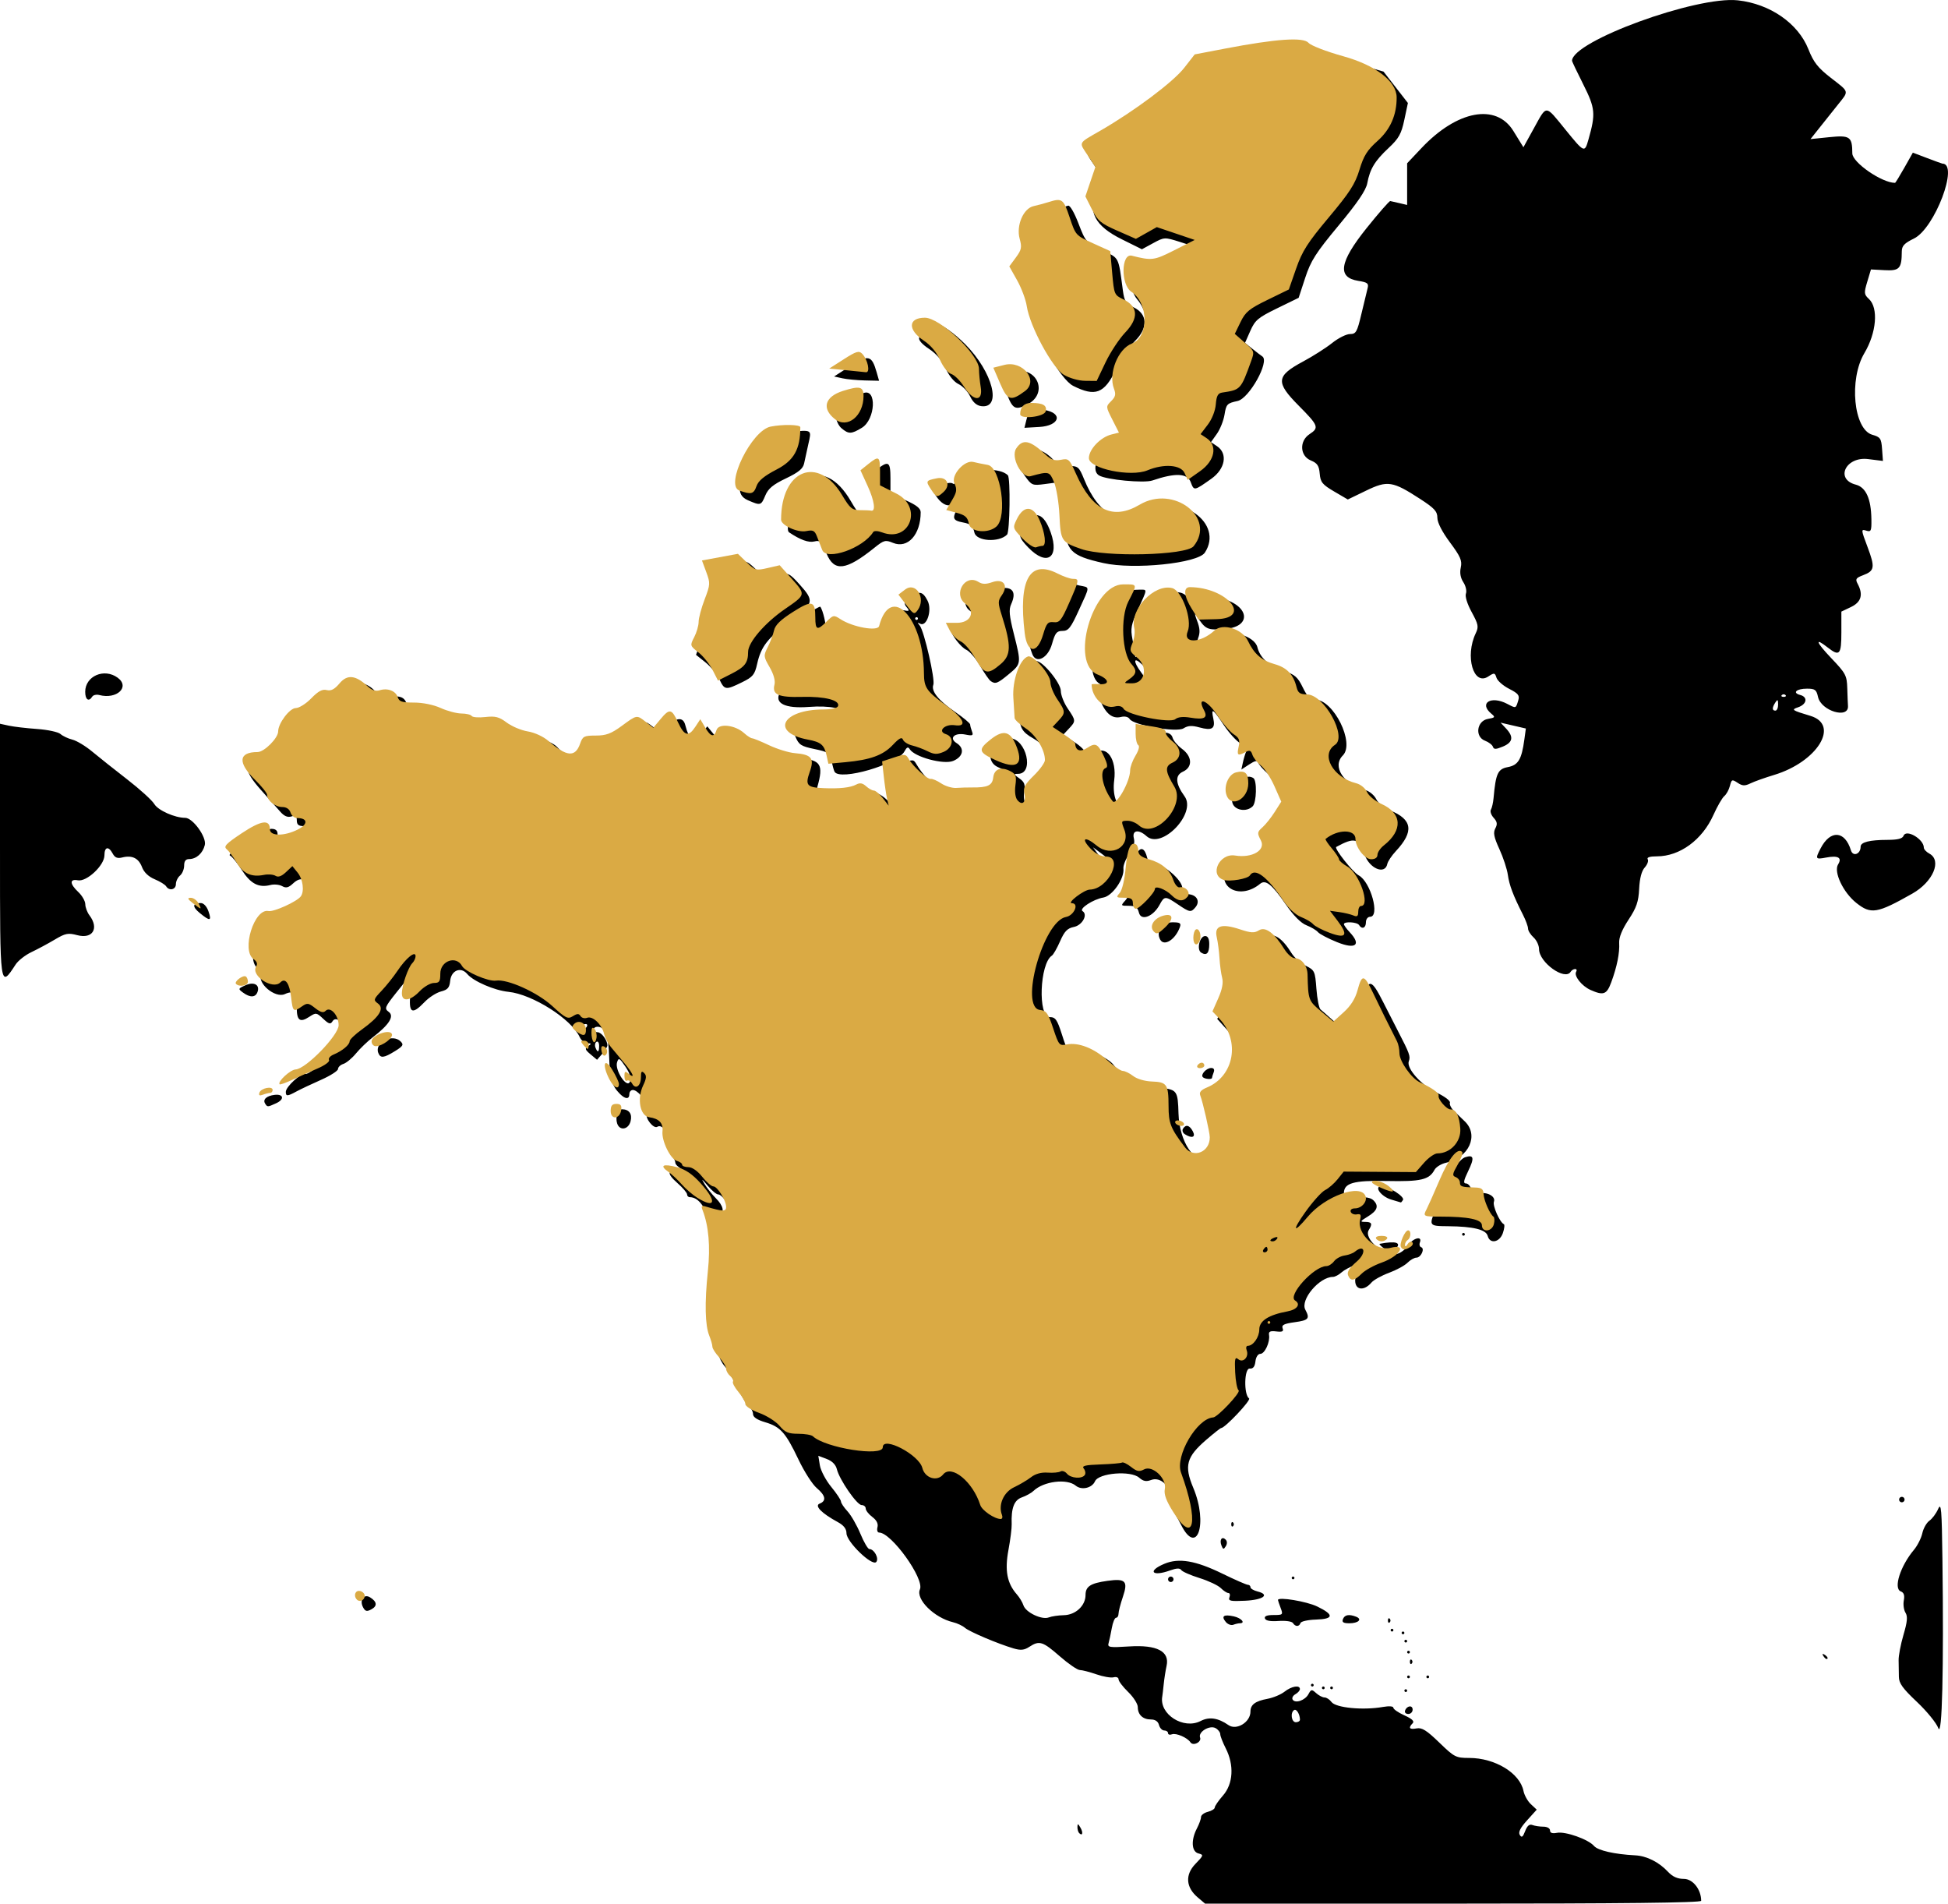 <?xml version="1.0" encoding="UTF-8" standalone="no"?>
<!-- Created with Inkscape (http://www.inkscape.org/) -->

<svg
   version="1.1"
   id="svg1"
   width="708.798"
   height="692.506"
   viewBox="0 0 708.798 692.506"
   xml:space="preserve"
   xmlns="http://www.w3.org/2000/svg"
   xmlns:svg="http://www.w3.org/2000/svg"><defs
     id="defs1" /><g
     id="g1"
     style="display:inline"
     transform="translate(-3144.947,1286.682)"><g
       id="g6"><path
         style="fill:#000000"
         d="m 3580.776,-596.422 c -4.357,-3.663 -4.684,-8.269 -0.864,-12.209 2.998,-3.094 3.057,-3.297 1.101,-3.808 -2.519,-0.659 -2.777,-4.842 -0.56,-9.092 0.822,-1.575 1.494,-3.439 1.494,-4.142 0,-0.703 1.125,-1.56 2.5,-1.905 1.375,-0.345 2.5,-1.053 2.5,-1.574 0,-0.52 1.35,-2.484 3,-4.363 3.716,-4.232 4.113,-11.047 1,-17.153 -1.1,-2.158 -2,-4.48 -2,-5.162 0,-0.681 -0.761,-1.665 -1.692,-2.186 -2.155,-1.206 -6.426,1.378 -5.644,3.415 0.632,1.648 -2.548,3.212 -3.515,1.728 -1.105,-1.696 -5.232,-3.478 -6.727,-2.904 -0.782,0.3 -1.422,0.11 -1.422,-0.423 0,-0.533 -0.623,-0.969 -1.383,-0.969 -0.761,0 -1.619,-0.9 -1.906,-2 -0.339,-1.297 -1.364,-2 -2.917,-2 -2.954,0 -4.794,-1.729 -4.794,-4.504 0,-1.157 -1.575,-3.63 -3.5,-5.496 -1.925,-1.866 -3.5,-3.937 -3.5,-4.603 0,-0.673 -0.799,-1.001 -1.799,-0.74 -0.99,0.259 -3.802,-0.227 -6.25,-1.079 -2.448,-0.852 -5.168,-1.556 -6.045,-1.564 -0.877,-0.01 -4.166,-2.264 -7.308,-5.014 -6.198,-5.424 -7.435,-5.808 -11.059,-3.433 -1.857,1.217 -3.134,1.349 -5.715,0.589 -5.704,-1.679 -16.064,-6.067 -17.73,-7.509 -0.876,-0.758 -2.819,-1.669 -4.317,-2.025 -6.862,-1.629 -13.653,-8.37 -12.052,-11.961 1.705,-3.823 -10.395,-20.66 -14.846,-20.66 -0.611,0 -0.883,-0.874 -0.604,-1.942 0.335,-1.279 -0.308,-2.554 -1.883,-3.737 -1.315,-0.988 -2.391,-2.364 -2.391,-3.058 0,-0.694 -0.67,-1.263 -1.49,-1.263 -1.71,0 -8.092,-9.244 -9.012,-13.053 -0.395,-1.635 -1.718,-2.969 -3.682,-3.71 l -3.065,-1.157 0.562,3.466 c 0.309,1.907 2.165,5.422 4.124,7.813 1.959,2.391 3.562,4.797 3.562,5.348 0,0.551 1.065,2.15 2.366,3.554 1.301,1.404 3.409,5.07 4.684,8.146 1.275,3.076 2.748,5.593 3.274,5.593 1.757,0 3.586,3.404 2.519,4.689 -1.445,1.741 -10.843,-7.31 -10.843,-10.443 0,-1.594 -1,-2.883 -3.137,-4.043 -5.932,-3.222 -8.618,-5.958 -6.613,-6.737 2.53,-0.984 2.156,-2.947 -1.081,-5.67 -1.557,-1.31 -4.535,-5.963 -6.619,-10.339 -4.686,-9.842 -6.567,-11.946 -12.148,-13.594 -2.912,-0.86 -4.402,-1.862 -4.402,-2.959 0,-0.913 -0.697,-2.238 -1.549,-2.945 -0.852,-0.707 -2.764,-3.8 -4.248,-6.872 -1.485,-3.073 -3.505,-6.478 -4.49,-7.567 -0.985,-1.089 -2.033,-3.114 -2.329,-4.5 -0.296,-1.386 -0.939,-3.42 -1.428,-4.52 -0.804,-1.81 -1.075,-5.309 -1.081,-14 0,-1.65 0.313,-6.771 0.698,-11.38 1.216,-14.558 -2.751,-27.12 -8.563,-27.12 -0.555,0 -1.009,-0.464 -1.009,-1.031 0,-0.567 -1.573,-2.412 -3.497,-4.101 -4.048,-3.555 -3.776,-5.033 0.785,-4.256 3.122,0.532 3.145,0.511 0.823,-0.783 -1.313,-0.732 -2.379,-1.78 -2.368,-2.33 0.011,-0.55 -0.602,-1.888 -1.362,-2.973 -0.76,-1.085 -1.382,-3.392 -1.382,-5.128 0,-3.202 -2.162,-6.036 -3.822,-5.01 -1.367,0.845 -4.506,-3.092 -3.842,-4.821 0.318,-0.828 0.14,-1.776 -0.395,-2.106 -0.535,-0.331 -0.727,-0.999 -0.426,-1.485 0.704,-1.139 -2.563,-4.978 -4.236,-4.978 -0.703,0 -1.278,0.675 -1.278,1.5 0,1.944 -1.446,1.911 -3.435,-0.078 -2.939,-2.939 -3.688,-5.503 -3.903,-13.35 -0.215,-7.841 -1.465,-11.072 -4.284,-11.072 -0.758,0 -1.378,0.45 -1.378,1 0,0.55 0.659,1 1.465,1 1.406,0 3.535,2.879 3.535,4.781 0,0.502 -0.844,1.886 -1.876,3.076 l -1.876,2.163 -2.374,-1.99 c -2.025,-1.698 -2.153,-2.138 -0.874,-2.995 1.284,-0.86 1.245,-1.007 -0.271,-1.02 -0.974,-0.01 -2.234,-1.028 -2.8,-2.265 -3,-6.561 -17.189,-15.565 -25.928,-16.454 -5.113,-0.52 -12.768,-3.836 -15,-6.497 -2.307,-2.752 -5.815,-1.338 -6.194,2.496 -0.247,2.496 -0.89,3.241 -3.343,3.872 -1.671,0.43 -4.342,2.143 -5.937,3.808 -4.689,4.895 -5.922,4.127 -5.175,-3.224 0.475,-4.671 1.178,-6.698 2.784,-8.025 1.182,-0.976 1.877,-2.046 1.545,-2.378 -0.638,-0.638 -1.8,0.614 -9.321,10.043 -4.361,5.468 -4.57,5.983 -2.913,7.195 2.132,1.559 0.17,4.675 -5.856,9.295 -1.879,1.441 -4.601,4.059 -6.048,5.817 -1.447,1.758 -3.511,3.476 -4.587,3.817 -1.076,0.342 -1.956,1.172 -1.956,1.845 0,0.673 -2.812,2.467 -6.25,3.985 -3.438,1.518 -7.444,3.412 -8.904,4.208 -3.271,1.784 -3.846,1.804 -3.846,0.135 0,-1.861 5.486,-6.889 7.129,-6.534 2.097,0.453 13.543,-11.218 14.102,-14.378 0.601,-3.4 -2.753,-7.167 -4.24,-4.762 -0.733,1.186 -1.322,1.025 -3.402,-0.929 -2.415,-2.269 -2.618,-2.296 -5.081,-0.682 -3.325,2.179 -4.505,1.341 -4.524,-3.211 -0.022,-5.39 -1.041,-6.578 -4.35,-5.07 -3.552,1.619 -10.259,-4.084 -8.553,-7.272 0.68,-1.27 0.65,-1.848 -0.097,-1.848 -3.468,0 -4.027,-6.839 -0.981,-12.005 1.648,-2.796 2.997,-5.527 2.997,-6.07 0,-0.543 1.552,-0.883 3.449,-0.755 2.017,0.136 4.197,-0.425 5.25,-1.35 0.991,-0.871 2.813,-1.891 4.051,-2.268 1.881,-0.573 2.25,-1.395 2.25,-5.011 0,-5.189 -2.18,-6.655 -5.405,-3.634 -1.608,1.506 -2.518,1.724 -3.917,0.938 -1.002,-0.563 -2.915,-0.75 -4.25,-0.415 -4.329,1.087 -7.215,-0.422 -10.451,-5.465 -1.708,-2.662 -3.63,-5.015 -4.269,-5.228 -1.734,-0.578 12.405,-9.736 15.032,-9.736 1.549,0 2.261,0.594 2.261,1.887 0,2.611 5.446,3.333 9.169,1.216 3.493,-1.986 3.663,-4.103 0.331,-4.103 -1.861,0 -2.5,-0.529 -2.5,-2.067 0,-1.604 -0.443,-1.927 -1.975,-1.44 -1.351,0.429 -2.616,-0.104 -4.001,-1.683 -1.114,-1.27 -4.31,-4.865 -7.103,-7.989 -6.183,-6.915 -6.461,-10.133 -0.921,-10.642 3.659,-0.336 9,-4.453 9,-6.937 0,-3.024 5.246,-10.41 7.058,-9.936 1.112,0.291 2.998,-0.799 5.054,-2.92 2.141,-2.209 4.223,-3.384 5.995,-3.384 1.785,0 3.574,-1.021 5.224,-2.982 2.713,-3.224 7.285,-2.594 10.656,1.467 0.731,0.88 2.495,1.514 3.92,1.407 4.85,-0.362 6.141,0.106 7.076,2.566 0.868,2.283 1.291,2.415 5.944,1.864 3.899,-0.462 5.626,-0.186 7.791,1.244 3.26,2.153 10.795,3.666 17.603,3.535 3.612,-0.07 5.619,0.502 8,2.279 1.748,1.304 5.504,2.914 8.346,3.576 2.842,0.662 5.991,2.115 6.998,3.227 4.386,4.846 10.335,6.201 10.335,2.353 0,-3.138 3.037,-4.807 7.295,-4.008 2.787,0.523 4.018,0.015 8.379,-3.457 5.938,-4.728 5.733,-4.682 9.086,-2.044 l 2.576,2.026 2.637,-2.526 c 3.264,-3.127 5.634,-3.229 6.375,-0.276 1.363,5.426 3.252,6.528 5.749,3.353 l 2.268,-2.883 2.35,2.89 c 2.132,2.622 2.445,2.728 3.367,1.14 1.231,-2.119 5.477,-2.258 8.917,-0.291 7.101,4.061 15.893,7.73 19,7.929 7.63,0.49 8.725,2.241 6.429,10.278 -0.875,3.062 8.688,4.377 14.688,2.02 4.053,-1.592 9.09,0.317 12.197,4.624 0.516,0.716 0.615,0.194 0.246,-1.31 -0.337,-1.375 -0.882,-4.579 -1.211,-7.12 l -0.598,-4.62 4.795,-1.831 c 4.65,-1.776 4.828,-1.776 5.874,0 2.538,4.319 5.902,7.567 7.838,7.567 1.145,0 2.92,0.758 3.944,1.685 1.623,1.469 9.103,2.075 17.046,1.381 0.412,-0.036 0.75,-1.136 0.75,-2.444 0,-1.316 0.95,-3.009 2.127,-3.791 2.073,-1.376 2.021,-1.461 -2,-3.274 -5.473,-2.468 -2.118,-10.713 4.284,-10.526 6.062,0.177 9.027,12.968 3.006,12.968 -1.625,0 -1.565,0.208 0.469,1.633 1.884,1.32 2.229,2.263 1.799,4.914 -0.343,2.114 -6e-4,3.934 0.963,5.117 1.387,1.703 1.458,1.612 0.978,-1.265 -0.438,-2.626 0.088,-3.691 3.428,-6.953 5.726,-5.591 4.817,-12.464 -2.166,-16.389 -3.981,-2.238 -4.963,-3.974 -4.905,-8.677 0.019,-1.584 0.028,-4.797 0.019,-7.14 -0.017,-4.43 3.917,-12.241 6.165,-12.241 2.288,0 8.833,8.01 8.833,10.81 0,1.499 1.125,4.381 2.5,6.405 3.028,4.455 3.035,4.587 0.398,7.394 l -2.102,2.237 4.102,2.59 c 2.256,1.424 4.102,3.259 4.102,4.077 0,1.854 0.947,1.842 3.441,-0.044 4.183,-3.164 7.988,2.23 6.98,9.893 -0.673,5.117 0.817,9.638 3.176,9.638 1.245,0 5.403,-9.676 5.403,-12.573 0,-0.824 0.7,-2.565 1.554,-3.87 1.033,-1.577 1.201,-2.591 0.5,-3.024 -2.945,-1.82 -1.172,-8.807 2.071,-8.159 1.719,0.344 4.236,0.625 5.594,0.625 1.572,0 2.647,0.68 2.959,1.874 0.27,1.031 1.802,2.844 3.406,4.03 3.777,2.792 3.942,6.672 0.355,8.306 -2.953,1.345 -2.753,4.336 0.602,8.991 4.434,6.152 -8.339,19.459 -13.872,14.452 -2.869,-2.597 -5.335,-2.164 -4.59,0.805 0.427,1.702 -0.098,3.462 -1.708,5.723 -1.279,1.796 -2.22,4.177 -2.093,5.292 0.414,3.617 -3.995,9.97 -7.307,10.527 -3.668,0.617 -8.967,4.076 -7.569,4.94 2.05,1.267 -0.074,5.144 -3.155,5.761 -2.368,0.474 -3.414,1.559 -5.012,5.199 -1.111,2.53 -2.45,4.879 -2.976,5.22 -4.453,2.886 -5.167,22.38 -0.819,22.38 2.108,0 2.706,0.843 4.443,6.259 1.982,6.18 2.046,6.251 5.15,5.669 3.59,-0.673 11.705,2.648 13.809,5.652 2.024,2.89 11.82,7.566 17.095,8.161 5.85,0.659 6.158,1.109 6.385,9.333 0.285,10.346 6.141,19.009 10.63,15.727 3.548,-2.594 3.614,-3.205 1.343,-12.405 -1.971,-7.986 -1.982,-8.371 -0.255,-9.362 11.186,-6.418 13.472,-16.085 5.81,-24.566 l -3.44,-3.808 2.074,-3.829 c 2.171,-4.009 2.081,-16.244 -0.165,-22.259 -1.752,-4.693 1.885,-6.737 8.045,-4.522 4.192,1.508 5.498,1.607 7.73,0.59 3.004,-1.369 5.927,0.548 9.418,6.179 0.961,1.55 3.264,3.575 5.117,4.5 3.227,1.611 3.391,1.967 3.87,8.385 0.275,3.686 0.95,7.065 1.5,7.508 0.55,0.443 2.465,2.126 4.255,3.739 l 3.255,2.934 3.392,-3.288 c 1.972,-1.911 3.912,-5.142 4.632,-7.717 1.96,-6.999 3.009,-6.764 7.243,1.622 1.527,3.025 3.942,7.75 5.365,10.5 4.277,8.261 4.65,9.295 3.984,11.031 -0.99,2.579 4.609,8.831 10.347,11.555 2.78,1.32 4.856,2.916 4.614,3.547 -0.242,0.631 0.421,1.984 1.474,3.007 1.053,1.023 2.82,2.726 3.927,3.785 5.226,4.999 1.527,13.24 -6.746,15.032 -1.792,0.388 -3.715,1.559 -4.273,2.601 -1.931,3.608 -4.959,4.318 -17.317,4.058 -12.187,-0.256 -15.652,0.733 -15.652,4.471 0,0.703 -1.012,1.586 -2.25,1.963 -2.751,0.838 -5.584,3.249 -6.978,5.938 -0.993,1.915 -0.929,1.909 1.343,-0.126 5.92,-5.303 15.812,-8.037 18.686,-5.163 1.987,1.987 1.375,3.723 -2.05,5.811 -2.886,1.76 -2.998,1.982 -1,1.985 2.422,0 2.733,0.692 1.322,2.922 -2.061,3.256 5.826,9.826 10.413,8.675 1.248,-0.313 3.01,-1.7 3.915,-3.081 1.757,-2.681 5.214,-3.554 4.263,-1.076 -0.303,0.789 -0.1,1.585 0.45,1.769 1.441,0.48 -0.062,3.796 -1.72,3.796 -0.766,0 -2.233,0.84 -3.259,1.866 -1.026,1.026 -4.064,2.676 -6.75,3.665 -2.686,0.989 -5.559,2.591 -6.384,3.559 -2.444,2.868 -5.441,2.83 -5.85,-0.075 -0.259,-1.834 0.517,-3.209 2.962,-5.25 1.822,-1.521 2.88,-2.759 2.35,-2.75 -2.122,0.033 -8.489,2.699 -10.248,4.291 -1.029,0.931 -2.458,1.694 -3.175,1.694 -4.974,0 -12.001,8.334 -10.07,11.943 1.734,3.24 1.215,3.844 -3.906,4.548 -3.829,0.526 -4.806,1.016 -4.359,2.184 0.448,1.167 -0.072,1.429 -2.314,1.165 -2.228,-0.262 -2.83,0.036 -2.623,1.297 0.42,2.57 -1.567,6.862 -3.177,6.862 -0.848,0 -1.591,1.152 -1.775,2.75 -0.221,1.918 -0.853,2.707 -2.091,2.607 -1.997,-0.161 -2.197,9.45 -0.226,10.857 0.841,0.601 -8.77,10.786 -10.178,10.786 -0.248,0 -2.66,1.903 -5.36,4.228 -7.262,6.256 -8.139,9.465 -4.772,17.477 5.495,13.08 1.353,25.238 -4.53,13.294 -0.406,-0.825 -1.389,-2.625 -2.185,-4 -0.795,-1.375 -1.453,-3.884 -1.461,-5.576 -0.021,-4.299 -3.826,-7.81 -7.107,-6.558 -1.821,0.695 -2.895,0.492 -4.408,-0.831 -3.048,-2.667 -14.729,-1.708 -16.058,1.319 -1.092,2.486 -4.893,3.347 -7.012,1.588 -3.212,-2.666 -11.694,-1.61 -15.37,1.914 -0.792,0.759 -2.691,1.816 -4.221,2.349 -2.833,0.988 -3.941,3.909 -3.715,9.794 0.053,1.375 -0.478,5.583 -1.179,9.351 -1.388,7.46 -0.507,12.109 3.059,16.149 0.971,1.1 2.054,2.9 2.406,4 0.819,2.559 6.71,5.361 9.209,4.379 1.035,-0.406 3.49,-0.77 5.457,-0.809 4.295,-0.084 7.924,-3.451 7.924,-7.35 0,-3.12 1.816,-4.289 8,-5.15 6.574,-0.916 7.535,0.087 5.586,5.827 -0.873,2.57 -1.586,5.332 -1.586,6.138 0,0.806 -0.4,1.465 -0.889,1.465 -0.489,0 -1.188,1.688 -1.553,3.75 -0.365,2.062 -0.892,4.525 -1.17,5.472 -0.457,1.558 0.264,1.673 7.54,1.21 10.075,-0.641 14.729,1.783 13.558,7.062 -0.367,1.653 -0.834,4.642 -1.038,6.642 -0.204,2 -0.442,4.025 -0.528,4.5 -1.171,6.473 7.726,12.149 13.977,8.917 3.11,-1.608 6.337,-1.13 10.118,1.499 2.921,2.031 7.985,-1.065 7.985,-4.882 0,-2.559 1.715,-3.845 6.259,-4.694 2.067,-0.386 4.838,-1.552 6.158,-2.59 2.551,-2.007 5.583,-2.515 5.583,-0.937 0,0.523 -0.738,1.363 -1.64,1.868 -0.902,0.505 -1.352,1.385 -0.999,1.956 0.941,1.522 4.539,0.282 5.751,-1.982 0.961,-1.796 1.192,-1.827 2.797,-0.375 0.962,0.871 2.339,1.583 3.06,1.583 0.721,0 1.85,0.737 2.508,1.637 1.563,2.137 11.507,3.095 18.773,1.808 2.185,-0.387 3.75,-0.264 3.75,0.293 0,0.527 1.815,1.776 4.033,2.776 2.775,1.251 3.711,2.141 3,2.852 -1.699,1.699 -1.183,2.384 1.421,1.887 1.944,-0.372 3.659,0.698 8.244,5.139 5.495,5.323 6.049,5.608 10.897,5.608 9.398,0 18.458,5.513 19.76,12.024 0.311,1.553 1.521,3.714 2.69,4.803 l 2.125,1.98 -3.519,3.895 c -2.471,2.735 -3.258,4.317 -2.642,5.313 0.678,1.097 1.119,0.781 1.948,-1.4 0.744,-1.955 1.551,-2.634 2.639,-2.216 0.862,0.331 2.656,0.602 3.986,0.602 1.373,0 2.418,0.588 2.418,1.361 0,0.918 0.826,1.204 2.534,0.877 3.077,-0.588 11.399,2.356 13.466,4.763 1.429,1.664 7.402,3.028 15,3.425 4.191,0.219 8.618,2.438 11.924,5.978 1.684,1.802 3.456,2.595 5.801,2.595 3.248,0 6.275,3.843 6.275,7.968 0,0.702 -28.874,1.03 -90.25,1.027 h -90.25 z m 37.17,-64.663 c 0,-1.953 -1.252,-4.044 -2.105,-3.517 -1.485,0.918 -1.005,4.435 0.605,4.435 0.825,0 1.5,-0.413 1.5,-0.918 z m -206.782,-184.832 c -1.323,-3.225 -3.688,-6.25 -4.886,-6.25 -0.653,0 -2.405,-1.462 -3.894,-3.25 -2.129,-2.556 -2.362,-2.677 -1.092,-0.565 0.888,1.477 2.748,3.819 4.134,5.205 2.734,2.734 3.249,5.149 1.27,5.948 -0.688,0.277 0.198,0.54 1.968,0.583 2.685,0.066 3.099,-0.211 2.5,-1.671 z m -6.218,0.25 c 0,-0.275 -0.225,-0.5 -0.5,-0.5 -0.275,0 -0.5,0.225 -0.5,0.5 0,0.275 0.225,0.5 0.5,0.5 0.275,0 0.5,-0.225 0.5,-0.5 z m -32.455,-53.029 c -2.134,-3.144 -2.46,-3.313 -3.017,-1.558 -0.921,2.902 3.67,9.785 4.689,7.029 0.483,-1.306 -0.066,-3.105 -1.673,-5.472 z m -9.545,-7.53 c 0,-1.133 -0.43,-1.793 -0.956,-1.468 -0.526,0.325 -0.703,1.252 -0.393,2.059 0.793,2.067 1.349,1.823 1.349,-0.591 z m -4.5,-6.941 c 0.34,-0.55 0.168,-1 -0.382,-1 -0.55,0 -1.278,0.45 -1.618,1 -0.34,0.55 -0.168,1 0.382,1 0.55,0 1.278,-0.45 1.618,-1 z m 190.5,-60.312 c 0,-0.172 -1.42,-1.362 -3.157,-2.646 l -3.157,-2.334 1.907,2.614 c 1.551,2.126 4.407,3.659 4.407,2.365 z m -11.333,353.645 c -0.367,-0.367 -0.653,-1.379 -0.636,-2.25 0.025,-1.3 0.22,-1.257 1.092,0.242 1.077,1.852 0.765,3.228 -0.455,2.008 z m 312.592,-38.207 c -0.683,-1.856 -4.184,-6.149 -7.782,-9.54 -5.178,-4.881 -6.543,-6.782 -6.551,-9.126 -0.01,-1.628 -0.048,-4.31 -0.094,-5.96 -0.046,-1.65 0.748,-5.827 1.764,-9.282 1.412,-4.803 1.583,-6.702 0.73,-8.07 -0.614,-0.983 -0.887,-2.989 -0.607,-4.456 0.357,-1.867 0.026,-2.854 -1.104,-3.287 -2.753,-1.056 -0.176,-9.196 4.784,-15.111 1.289,-1.537 2.662,-4.256 3.052,-6.043 0.39,-1.787 1.552,-3.839 2.582,-4.561 1.031,-0.722 2.458,-2.635 3.171,-4.251 1.123,-2.545 1.333,-0.103 1.567,18.244 0.512,40.179 -0.105,65.264 -1.511,61.444 z m -194.03,-6.313 c 0.618,-1.854 2.771,-2.162 2.771,-0.396 0,0.871 -0.713,1.583 -1.583,1.583 -0.871,0 -1.405,-0.534 -1.188,-1.188 z m -0.229,-7.312 c 0,-0.275 0.225,-0.5 0.5,-0.5 0.275,0 0.5,0.225 0.5,0.5 0,0.275 -0.225,0.5 -0.5,0.5 -0.275,0 -0.5,-0.225 -0.5,-0.5 z m -30,-1 c 0,-0.275 0.225,-0.5 0.5,-0.5 0.275,0 0.5,0.225 0.5,0.5 0,0.275 -0.225,0.5 -0.5,0.5 -0.275,0 -0.5,-0.225 -0.5,-0.5 z m 3,0 c 0,-0.275 0.225,-0.5 0.5,-0.5 0.275,0 0.5,0.225 0.5,0.5 0,0.275 -0.225,0.5 -0.5,0.5 -0.275,0 -0.5,-0.225 -0.5,-0.5 z m -7,-1 c 0,-0.275 0.225,-0.5 0.5,-0.5 0.275,0 0.5,0.225 0.5,0.5 0,0.275 -0.225,0.5 -0.5,0.5 -0.275,0 -0.5,-0.225 -0.5,-0.5 z m 35,-3 c 0,-0.275 0.225,-0.5 0.5,-0.5 0.275,0 0.5,0.225 0.5,0.5 0,0.275 -0.225,0.5 -0.5,0.5 -0.275,0 -0.5,-0.225 -0.5,-0.5 z m 7,0 c 0,-0.275 0.225,-0.5 0.5,-0.5 0.275,0 0.5,0.225 0.5,0.5 0,0.275 -0.225,0.5 -0.5,0.5 -0.275,0 -0.5,-0.225 -0.5,-0.5 z m -6,-5.5 c 0,-0.733 0.3,-1.033 0.667,-0.667 0.367,0.367 0.367,0.967 0,1.333 -0.367,0.367 -0.667,0.067 -0.667,-0.667 z m 150.405,-2.155 c -0.442,-0.715 -0.274,-0.883 0.441,-0.441 1.153,0.712 1.548,1.595 0.714,1.595 -0.243,0 -0.762,-0.52 -1.155,-1.155 z m -151.405,-1.345 c 0,-0.275 0.225,-0.5 0.5,-0.5 0.275,0 0.5,0.225 0.5,0.5 0,0.275 -0.225,0.5 -0.5,0.5 -0.275,0 -0.5,-0.225 -0.5,-0.5 z m -1,-4 c 0,-0.275 0.225,-0.5 0.5,-0.5 0.275,0 0.5,0.225 0.5,0.5 0,0.275 -0.225,0.5 -0.5,0.5 -0.275,0 -0.5,-0.225 -0.5,-0.5 z m -1,-3 c 0,-0.275 0.225,-0.5 0.5,-0.5 0.275,0 0.5,0.225 0.5,0.5 0,0.275 -0.225,0.5 -0.5,0.5 -0.275,0 -0.5,-0.225 -0.5,-0.5 z m -4,-1 c 0,-0.275 0.225,-0.5 0.5,-0.5 0.275,0 0.5,0.225 0.5,0.5 0,0.275 -0.225,0.5 -0.5,0.5 -0.275,0 -0.5,-0.225 -0.5,-0.5 z m -59.982,-2.979 c -1.773,-2.137 -0.763,-2.844 2.911,-2.037 2.772,0.609 4.404,2.516 2.153,2.516 -0.505,0 -1.558,0.245 -2.34,0.545 -0.782,0.3 -2.008,-0.161 -2.724,-1.024 z m 24.432,0.398 c -0.374,-0.604 -2.675,-0.935 -5.221,-0.75 -3.002,0.218 -4.696,-0.095 -4.974,-0.919 -0.285,-0.845 0.732,-1.25 3.137,-1.25 3.407,0 3.517,-0.11 2.583,-2.565 -0.536,-1.411 -0.975,-2.717 -0.975,-2.903 0,-1.23 10.433,0.499 14.297,2.37 6.21,3.006 6.041,4.557 -0.518,4.757 -2.87,0.087 -5.382,0.65 -5.582,1.25 -0.466,1.397 -1.886,1.402 -2.747,0.01 z m 18.188,-1.419 c 0.611,-1.591 2.19,-1.887 4.774,-0.895 2.373,0.911 0.861,2.395 -2.44,2.395 -2.175,0 -2.764,-0.379 -2.334,-1.5 z m 16.362,0.5 c 0,-0.733 0.3,-1.033 0.667,-0.667 0.367,0.367 0.367,0.967 0,1.333 -0.367,0.367 -0.667,0.067 -0.667,-0.667 z m -372.888,-4.791 c -1.405,-2.626 0.291,-5.046 2.55,-3.637 2.552,1.591 2.71,3.159 0.441,4.374 -1.628,0.872 -2.207,0.729 -2.991,-0.736 z m 315.23,-3.658 c 0.327,-0.853 0.159,-1.551 -0.373,-1.551 -0.533,0 -1.779,-0.81 -2.769,-1.8 -0.99,-0.99 -4.478,-2.635 -7.75,-3.654 -3.272,-1.02 -6.263,-2.334 -6.645,-2.92 -0.487,-0.747 -1.707,-0.701 -4.071,0.154 -6.562,2.373 -8.375,0.222 -2.044,-2.423 5.273,-2.203 11.339,-1.169 21.103,3.596 4.561,2.226 8.724,4.048 9.25,4.048 0.526,0 0.957,0.401 0.957,0.892 0,0.49 1.157,1.182 2.571,1.537 4.626,1.161 2.082,3.057 -4.527,3.373 -5.352,0.256 -6.208,0.068 -5.702,-1.25 z m -22.342,-6.551 c 0,-0.55 0.45,-1 1,-1 0.55,0 1,0.45 1,1 0,0.55 -0.45,1 -1,1 -0.55,0 -1,-0.45 -1,-1 z m 45,-0.5 c 0,-0.275 0.225,-0.5 0.5,-0.5 0.275,0 0.5,0.225 0.5,0.5 0,0.275 -0.225,0.5 -0.5,0.5 -0.275,0 -0.5,-0.225 -0.5,-0.5 z m -25.57,-11.821 c -0.801,-2.087 0.2,-3.449 1.545,-2.104 0.568,0.568 0.583,1.522 0.037,2.405 -0.767,1.241 -1.007,1.196 -1.582,-0.301 z m 3.57,-7.679 c 0,-0.733 0.3,-1.033 0.667,-0.667 0.367,0.367 0.367,0.967 0,1.333 -0.367,0.367 -0.667,0.067 -0.667,-0.667 z m 243,-9 c 0,-0.55 0.45,-1 1,-1 0.55,0 1,0.45 1,1 0,0.55 -0.45,1 -1,1 -0.55,0 -1,-0.45 -1,-1 z m -187.559,-91.468 c -1.068,-0.807 -1.716,-1.511 -1.441,-1.564 5.936,-1.135 8.088,-0.456 5.8,1.832 -1.54,1.54 -2.007,1.511 -4.359,-0.268 z m 37.873,-4.438 c -0.604,-2.308 -5.206,-3.443 -14.314,-3.531 -7.38,-0.071 -7.357,-0.024 -3.807,-7.714 1.435,-3.108 2.927,-6.651 3.314,-7.873 1.311,-4.129 4.625,-8.883 6.64,-9.523 3.143,-0.998 3.4,0.239 1.054,5.069 -1.652,3.401 -1.846,4.478 -0.805,4.478 0.754,0 1.621,0.959 1.928,2.132 0.425,1.626 1.085,1.994 2.778,1.551 2.927,-0.765 6.221,1.031 5.472,2.983 -0.546,1.424 2.128,7.469 3.603,8.142 0.373,0.17 0.216,1.633 -0.348,3.25 -1.186,3.403 -4.722,4.067 -5.515,1.035 z m -9.314,-0.594 c 0,-0.275 0.225,-0.5 0.5,-0.5 0.275,0 0.5,0.225 0.5,0.5 0,0.275 -0.225,0.5 -0.5,0.5 -0.275,0 -0.5,-0.225 -0.5,-0.5 z m -25.727,-12.613 c -3.754,-1.085 -6.526,-4.89 -3.558,-4.883 2.551,0.01 8.5,3.84 7.776,5.012 -0.335,0.541 -0.694,0.944 -0.799,0.894 -0.105,-0.05 -1.643,-0.51 -3.418,-1.023 z m -75.151,-23.791 c -0.758,-0.48 -1.069,-1.373 -0.691,-1.985 1.036,-1.676 2.375,-1.342 3.569,0.888 1.174,2.194 -0.275,2.745 -2.878,1.097 z m -206.577,-3.956 c -0.73,-2.298 0.278,-5.146 1.812,-5.125 2.562,0.034 3.752,1.7 3.093,4.33 -0.779,3.106 -4.005,3.63 -4.905,0.796 z m -128.099,-7.228 c -0.902,-1.459 0.573,-2.794 3.465,-3.134 3.299,-0.388 3.675,1.633 0.568,3.049 -3.145,1.433 -3.199,1.434 -4.033,0.085 z m 341.229,-9.571 c -0.93,-0.93 1.275,-3.342 3.054,-3.342 0.943,0 1.263,0.577 0.877,1.582 -0.334,0.87 -0.607,1.77 -0.607,2 0,0.67 -2.603,0.482 -3.325,-0.24 z m -300.037,-8.842 c -1.455,-3.792 5.139,-7.151 8.143,-4.147 1.177,1.177 0.869,1.7 -2.067,3.515 -4.084,2.524 -5.301,2.651 -6.076,0.632 z m -49.187,-21.912 c -1.863,-1.362 -1.833,-1.457 0.836,-2.673 3.151,-1.436 5.398,-0.143 4.377,2.518 -0.747,1.945 -2.686,2.003 -5.213,0.155 z m 490.277,-0.978 c -3.185,-1.411 -6.135,-5.142 -5.227,-6.611 0.339,-0.549 0.167,-0.998 -0.383,-0.998 -0.55,0 -1.278,0.45 -1.618,1 -2.074,3.355 -11.5,-3.403 -11.5,-8.245 0,-1.345 -0.9,-3.26 -2,-4.255 -1.1,-0.996 -2,-2.439 -2,-3.207 0,-0.768 -0.846,-3.061 -1.879,-5.095 -3.533,-6.952 -4.95,-10.699 -5.478,-14.483 -0.29,-2.082 -1.673,-6.285 -3.072,-9.341 -1.999,-4.366 -2.315,-5.982 -1.478,-7.548 0.826,-1.543 0.688,-2.41 -0.612,-3.846 -0.923,-1.02 -1.37,-2.352 -0.993,-2.961 0.377,-0.609 0.814,-2.55 0.972,-4.313 0.794,-8.857 1.549,-10.485 5.179,-11.165 3.781,-0.709 5.019,-2.765 6.006,-9.97 l 0.558,-4.069 -4.604,-1.067 -4.604,-1.067 2.003,2.132 c 2.849,3.033 2.485,5.06 -1.181,6.579 -2.546,1.055 -3.268,1.066 -3.605,0.057 -0.231,-0.694 -1.527,-1.683 -2.879,-2.197 -3.787,-1.44 -3.004,-7.224 1.075,-7.932 2.619,-0.455 2.743,-0.64 1.25,-1.877 -4.663,-3.864 -0.167,-6.685 5.742,-3.603 3.268,1.704 3.115,1.751 4.029,-1.227 0.567,-1.846 0.031,-2.532 -3.303,-4.233 -2.189,-1.117 -4.265,-2.93 -4.614,-4.03 -0.591,-1.862 -0.797,-1.893 -3.006,-0.446 -5.391,3.532 -8.543,-7.39 -4.544,-15.74 1.126,-2.351 0.959,-3.224 -1.474,-7.694 -1.624,-2.984 -2.478,-5.735 -2.093,-6.739 0.358,-0.933 -0.064,-2.787 -0.937,-4.12 -1.05,-1.602 -1.368,-3.425 -0.939,-5.379 0.543,-2.474 -0.097,-3.959 -3.935,-9.123 -2.871,-3.863 -4.584,-7.209 -4.584,-8.953 0,-2.311 -1.047,-3.464 -6.162,-6.788 -10.142,-6.59 -11.944,-6.871 -19.773,-3.084 l -6.65,3.217 -4.958,-2.905 c -4.312,-2.527 -4.997,-3.373 -5.262,-6.494 -0.246,-2.894 -0.874,-3.825 -3.25,-4.809 -3.979,-1.648 -4.233,-7.088 -0.446,-9.569 3.554,-2.328 3.262,-3.09 -3.979,-10.387 -8.437,-8.502 -8.21,-10.761 1.61,-16.021 3.594,-1.925 8.362,-4.963 10.596,-6.75 2.234,-1.788 5.152,-3.25 6.485,-3.25 2.184,0 2.592,-0.715 4.133,-7.25 0.941,-3.987 1.959,-8.199 2.263,-9.36 0.476,-1.818 0.01,-2.197 -3.394,-2.74 -7.733,-1.237 -6.864,-6.821 2.974,-19.101 4.428,-5.527 8.335,-9.994 8.682,-9.927 0.347,0.067 1.869,0.413 3.381,0.769 l 2.75,0.647 v -7.579 -7.579 l 5.25,-5.559 c 12.944,-13.706 27.142,-16.347 33.398,-6.212 l 3.664,5.936 3.878,-7.023 c 4.694,-8.501 3.976,-8.532 11.31,0.489 7,8.61 7.077,8.644 8.475,3.738 2.675,-9.387 2.491,-11.368 -1.866,-20.033 -2.26,-4.495 -4.109,-8.367 -4.109,-8.604 0,-7.148 45.299,-23.672 60.346,-22.012 11.721,1.293 21.925,8.364 25.661,17.782 1.894,4.775 3.432,6.736 8.164,10.411 6.84,5.312 6.663,4.639 2.57,9.764 -1.782,2.232 -4.755,5.962 -6.606,8.29 l -3.365,4.232 6.715,-0.688 c 7.669,-0.786 8.476,-0.227 8.501,5.884 0.014,3.319 10.748,10.725 15.545,10.725 0.154,0 1.675,-2.472 3.38,-5.494 l 3.101,-5.494 5.245,1.994 c 2.885,1.096 5.357,1.994 5.495,1.994 6.148,0.012 -2.794,23.59 -10.335,27.254 -3.495,1.698 -4.417,2.676 -4.428,4.695 -0.033,6.23 -0.835,7.108 -6.225,6.819 l -4.996,-0.268 -1.341,4.465 c -1.236,4.116 -1.188,4.607 0.617,6.289 3.5,3.261 2.734,12.3 -1.669,19.692 -5.684,9.541 -3.914,27.755 2.885,29.694 2.933,0.836 3.272,1.335 3.554,5.222 l 0.311,4.298 -5.385,-0.673 c -8.134,-1.016 -12.159,7.311 -4.494,9.297 3.685,0.955 5.563,5.097 5.68,12.534 0.069,4.36 -0.112,4.758 -1.902,4.19 -1.897,-0.602 -1.878,-0.361 0.48,5.903 2.813,7.473 2.619,8.729 -1.597,10.32 -2.633,0.994 -2.898,1.416 -1.973,3.143 2.091,3.907 1.3,6.646 -2.432,8.426 l -3.5,1.669 v 7.516 c 0,8.211 -0.645,8.923 -5,5.516 -4.877,-3.815 -4.226,-1.918 1.348,3.926 5.258,5.513 5.663,6.279 5.802,11 0.082,2.791 0.195,5.629 0.25,6.307 0.4,4.927 -9.768,1.92 -10.898,-3.223 -0.575,-2.619 -1.098,-3.01 -4.023,-3.01 -3.829,0 -5.456,1.511 -2.468,2.293 2.885,0.754 2.438,3.387 -0.761,4.482 -2.577,0.883 -2.295,1.079 4.5,3.126 10.825,3.26 2.516,16.738 -13.25,21.493 -3.3,0.995 -7.147,2.366 -8.55,3.047 -2.082,1.01 -2.946,0.974 -4.707,-0.196 -1.999,-1.327 -2.204,-1.246 -2.798,1.12 -0.352,1.404 -1.271,3.076 -2.041,3.715 -0.77,0.639 -2.556,3.737 -3.968,6.885 -4.068,9.065 -12.232,15.035 -20.559,15.035 -2.566,0 -3.759,0.38 -3.337,1.063 0.361,0.585 -0.129,1.931 -1.089,2.992 -1.144,1.264 -1.844,3.936 -2.03,7.747 -0.23,4.717 -0.962,6.847 -3.866,11.257 -2.36,3.583 -3.522,6.463 -3.406,8.44 0.214,3.644 -0.775,8.57 -2.859,14.251 -1.664,4.534 -2.805,4.966 -7.56,2.86 z m 68.257,-103.86 c -0.012,-1.819 -0.201,-1.963 -0.985,-0.75 -1.253,1.939 -1.253,3 0,3 0.55,0 0.993,-1.012 0.985,-2.25 z m 2.682,-3.417 c -0.367,-0.367 -0.967,-0.367 -1.333,0 -0.367,0.367 -0.067,0.667 0.667,0.667 0.733,0 1.033,-0.3 0.667,-0.667 z m -649.667,56.588 v -46.149 l 3.25,0.706 c 1.788,0.388 6.4,0.927 10.25,1.198 3.85,0.271 7.675,1.094 8.5,1.829 0.825,0.736 2.778,1.657 4.341,2.047 1.562,0.39 4.793,2.338 7.179,4.328 2.386,1.99 8.12,6.544 12.741,10.119 4.622,3.575 9.076,7.625 9.899,9 1.37,2.289 7.453,5 11.221,5 2.77,0 7.834,7 7.142,9.873 -0.724,3.01 -3.084,5.127 -5.714,5.127 -1.238,0 -1.809,0.75 -1.809,2.377 0,1.308 -0.675,2.938 -1.5,3.623 -0.825,0.685 -1.5,2.09 -1.5,3.122 0,2.033 -2.456,2.567 -3.563,0.775 -0.375,-0.606 -2.25,-1.758 -4.168,-2.559 -2.23,-0.932 -3.888,-2.518 -4.598,-4.4 -1.233,-3.268 -3.6,-4.424 -7.203,-3.52 -1.758,0.441 -2.671,0.07 -3.463,-1.41 -1.505,-2.813 -3.005,-2.502 -3.005,0.623 0,3.642 -6.445,9.707 -9.662,9.092 -3.078,-0.589 -3.007,1.299 0.162,4.276 1.375,1.292 2.514,3.283 2.532,4.424 0.017,1.142 0.693,2.949 1.5,4.017 3.606,4.768 1.183,8.739 -4.419,7.243 -3.335,-0.89 -4.322,-0.696 -8.202,1.617 -2.426,1.446 -6.237,3.491 -8.469,4.546 -2.232,1.054 -4.819,3.079 -5.75,4.5 -5.747,8.77 -5.692,9.165 -5.692,-41.425 z m 437.067,37.12 c -1.754,-1.084 -0.563,-6.041 1.452,-6.041 0.972,0 1.481,1.01 1.481,2.941 0,3.309 -0.958,4.321 -2.933,3.1 z m 49.485,-3.797 c -3.271,-1.322 -6.421,-2.973 -7,-3.669 -0.579,-0.696 -2.464,-1.819 -4.19,-2.495 -2.014,-0.789 -4.701,-3.5 -7.5,-7.566 -5.019,-7.29 -7.359,-9.176 -9.344,-7.529 -7.08,5.876 -15.761,1.702 -12.374,-5.949 1.492,-3.372 1.663,-3.439 5.253,-2.074 1.68,0.639 3.63,0.593 5.815,-0.137 4.746,-1.584 5.297,-2.398 3.493,-5.152 -1.508,-2.302 -1.46,-2.554 0.914,-4.784 7.242,-6.803 7.04,-15.407 -0.519,-22.142 -1.579,-1.407 -3.057,-3.119 -3.286,-3.805 -0.306,-0.918 -1.172,-0.752 -3.273,0.624 l -2.857,1.872 0.53,-2.469 c 0.291,-1.358 0.829,-3.172 1.193,-4.031 0.452,-1.063 -0.175,-2.011 -1.962,-2.968 -1.444,-0.773 -4.204,-3.783 -6.132,-6.688 -4.001,-6.027 -4.734,-6.482 -3.833,-2.377 0.806,3.668 -0.467,4.469 -5.077,3.196 -2.727,-0.753 -4.155,-0.668 -5.763,0.341 -2.556,1.603 -18.192,-1.1 -19.607,-3.39 -0.494,-0.8 -1.748,-1.094 -3.174,-0.746 -3.072,0.751 -5.461,-1.112 -7.412,-5.781 l -1.575,-3.771 3.065,0.45 c 2.106,0.309 3.065,0.035 3.065,-0.877 0,-0.73 -0.815,-1.327 -1.811,-1.327 -5.689,0 -7.163,-5.376 -4.83,-17.613 2.322,-12.175 7.198,-17.387 16.266,-17.387 2.914,0 2.956,-0.557 -0.532,7.135 -2.525,5.569 -2.794,7 -2.044,10.888 0.475,2.462 0.89,4.927 0.922,5.477 0.204,3.473 1.949,-2.872 1.798,-6.54 -0.464,-11.271 14.585,-21.648 18.246,-12.582 0.776,1.922 0.863,1.852 0.92,-0.737 0.055,-2.46 0.379,-2.779 2.331,-2.289 1.247,0.313 4.606,1.071 7.465,1.684 10.695,2.294 12.209,10.401 2.097,11.232 -6.625,0.544 -7.17,0.291 -10.544,-4.9 -0.67,-1.032 -0.561,-0.21 0.243,1.834 1.082,2.748 1.195,4.395 0.437,6.389 -1.558,4.099 3.915,3.749 8.483,-0.543 3.031,-2.848 12.057,-0.172 13.06,3.872 0.965,3.89 4.242,6.837 9.575,8.608 4.073,1.353 5.121,2.263 6.946,6.033 1.631,3.37 2.711,4.44 4.482,4.44 6.716,0 14.569,15.828 10.08,20.317 -3.987,3.987 0.251,10.49 8.211,12.598 1.484,0.393 3.261,1.874 3.951,3.292 0.696,1.432 2.919,3.245 5,4.078 8.174,3.273 8.822,7.676 2.174,14.792 -1.537,1.645 -2.953,3.763 -3.146,4.707 -0.833,4.055 -6.51,1.69 -8.276,-3.447 -2.05,-5.962 -3.666,-6.392 -10.302,-2.74 -0.863,0.475 6.029,9.189 8.177,10.339 4.357,2.332 7.839,15.064 4.12,15.064 -0.833,0 -1.5,0.889 -1.5,2 0,2.109 -1.455,2.691 -2.5,1 -0.689,-1.116 -5.5,-1.391 -5.5,-0.315 0,0.377 0.937,1.683 2.082,2.902 4.366,4.647 2.216,6.382 -4.53,3.657 z m -68.57,-95.494 c -0.011,-2.146 -0.861,-4.05 -2.5,-5.605 -3.054,-2.897 -3.257,-1.112 -0.326,2.854 1.789,2.42 1.939,3.181 0.877,4.46 -1.063,1.281 -1.005,1.542 0.343,1.542 1.167,0 1.618,-0.912 1.605,-3.25 z m 4.177,94.571 c -1.68,-3.002 0.667,-6.321 4.47,-6.321 2.721,0 3.197,0.31 2.684,1.75 -1.61,4.516 -5.716,7.139 -7.154,4.571 z m -349.435,-9.665 c -2.847,-2.33 -2.722,-3.656 0.344,-3.656 1.029,0 2.161,1.221 2.781,3 1.243,3.566 0.595,3.702 -3.126,0.656 z m 341.69,-0.142 c -0.501,-1.997 -1.257,-2.514 -3.678,-2.514 -2.992,0 -3.014,-0.036 -1.221,-2.017 1.146,-1.266 1.892,-3.778 2.006,-6.75 0.389,-10.192 4.131,-15.741 5.89,-8.733 0.455,1.814 1.298,2.5 3.074,2.5 3.042,0 9.281,5.337 9.703,8.298 0.202,1.419 1.135,2.318 2.624,2.53 2.805,0.398 3.858,2.662 2.178,4.685 -1.642,1.978 -2.092,1.907 -6.394,-1.013 -4.579,-3.107 -4.935,-3.103 -6.641,0.085 -2.323,4.34 -6.754,6.061 -7.54,2.929 z m 261.022,-3.565 c -4.783,-3.801 -8.328,-11.291 -6.63,-14.01 1.536,-2.46 0.03,-3.319 -4.371,-2.493 -3.885,0.729 -3.997,0.541 -1.986,-3.347 3.529,-6.824 8.838,-6.485 11.02,0.704 0.742,2.443 3.531,1.409 3.531,-1.308 0,-1.643 3.235,-2.464 9.781,-2.481 3.763,-0.01 5.447,-0.445 5.857,-1.514 0.966,-2.516 7.362,1.246 7.362,4.33 0,0.605 0.9,1.582 2,2.171 4.676,2.503 1.371,10.284 -6.186,14.562 -12.818,7.256 -15.044,7.626 -20.378,3.387 z m -227.03,-36.468 c -1.284,-5.117 3.94,-11.239 7.64,-8.952 1.37,0.847 1.178,8.847 -0.246,10.272 -2.258,2.258 -6.695,1.466 -7.394,-1.319 z m -144.729,-11.231 c -0.243,-0.412 -0.75,-2.187 -1.126,-3.943 -0.627,-2.925 -1.148,-3.289 -6.206,-4.339 -4.886,-1.014 -5.684,-1.535 -6.933,-4.525 -2.502,-5.989 -1.71,-6.566 9.553,-6.965 4.106,-0.145 7.605,-0.685 7.776,-1.199 0.685,-2.056 -4.8,-3.212 -12.472,-2.628 -8.648,0.659 -12.659,-1.344 -10.483,-5.233 0.698,-1.248 0.416,-2.658 -1.021,-5.092 -4.165,-7.059 -0.182,-16.487 9.594,-22.711 3.223,-2.052 5.968,-3.592 6.101,-3.423 1.016,1.289 2.345,7.15 1.89,8.336 -0.818,2.132 0.664,1.806 3.377,-0.742 2.091,-1.964 2.604,-2.06 4.542,-0.85 1.872,1.169 10.922,4.016 12.88,4.052 0.357,0.01 1.472,-2.274 2.476,-5.068 1.723,-4.792 1.991,-5.047 4.722,-4.501 2.563,0.513 2.744,0.396 1.573,-1.014 -1.129,-1.36 -0.963,-1.87 1.128,-3.477 3.395,-2.609 4.655,-2.4 6.451,1.072 1.783,3.448 -0.347,9.809 -2.792,8.341 -0.927,-0.556 -0.938,-0.39 -0.044,0.717 1.6,1.984 5.657,19.665 4.941,21.533 -0.882,2.3 1.831,5.687 7.908,9.873 3.019,2.079 5.489,4.139 5.489,4.577 0,0.438 0.301,1.58 0.668,2.537 0.572,1.492 0.227,1.652 -2.413,1.124 -3.933,-0.787 -6.089,1.297 -3.204,3.099 3.036,1.896 2.44,4.994 -1.249,6.5 -3.482,1.421 -14.027,-1.428 -15.78,-4.264 -0.611,-0.989 -1.083,-0.791 -1.944,0.819 -2.512,4.694 -23.41,10.779 -25.401,7.396 z m 30.323,-55.75 c 0,-0.275 -0.225,-0.5 -0.5,-0.5 -0.275,0 -0.5,0.225 -0.5,0.5 0,0.275 0.225,0.5 0.5,0.5 0.275,0 0.5,-0.225 0.5,-0.5 z m -303,26.655 c 0,-5.747 6.934,-8.742 11.84,-5.115 4.548,3.362 -0.343,7.949 -6.703,6.286 -1.051,-0.275 -2.214,-0.011 -2.583,0.587 -1.243,2.011 -2.554,1.109 -2.554,-1.758 z m 230.744,-4.565 c -0.894,-1.876 -3.17,-4.642 -5.058,-6.148 l -3.431,-2.738 1.872,-5.327 c 1.03,-2.93 1.882,-6.126 1.894,-7.102 0.012,-0.976 0.89,-3.686 1.95,-6.023 1.751,-3.857 1.795,-4.566 0.478,-7.718 -2.349,-5.622 -2.05,-6.029 5.3,-7.19 6.719,-1.062 6.765,-1.053 9.88,1.874 2.851,2.678 3.542,2.878 7.762,2.245 4.529,-0.679 4.72,-0.597 8.579,3.671 5.431,6.006 5.185,6.996 -3.298,13.27 -8.371,6.19 -10.759,9.247 -12.178,15.585 -0.885,3.954 -1.54,4.751 -5.5,6.691 -5.974,2.927 -6.36,2.876 -8.251,-1.09 z m 98.708,0.645 c -0.576,-0.404 -2.297,-2.897 -3.825,-5.54 -1.527,-2.643 -3.794,-5.269 -5.037,-5.835 -1.979,-0.902 -5.591,-5.594 -5.591,-7.264 0,-0.328 2.025,-0.596 4.5,-0.596 5.181,0 6.483,-3.498 2.375,-6.375 -2.71,-1.898 -1.91,-5.9 1.646,-8.23 1.976,-1.295 2.79,-1.381 3.95,-0.419 0.94,0.78 2.865,0.975 5.404,0.546 4.572,-0.772 6.06,1.334 4.053,5.738 -0.905,1.986 -0.709,4.168 0.969,10.805 2.738,10.827 2.731,10.885 -1.848,14.686 -4.095,3.399 -4.874,3.693 -6.597,2.485 z m 15.175,-9.764 c -5.925,-15.44 1.705,-33.382 11.544,-27.144 1.281,0.812 3.791,1.781 5.579,2.154 3.93,0.819 3.951,-0.13 -0.193,8.963 -2.95,6.473 -3.801,7.555 -5.942,7.555 -2.127,0 -2.698,0.707 -3.835,4.75 -1.442,5.127 -5.753,7.369 -7.153,3.721 z m -74.844,-36.539 c -1.853,-4.46 -2.388,-4.997 -4.453,-4.479 -2.096,0.526 -5.112,-0.556 -9.201,-3.3 -2.049,-1.376 3.126,-16.422 6.584,-19.142 4.7,-3.697 10.987,-0.642 15.827,7.692 3.256,5.606 4.052,6.261 7.626,6.282 3.754,0.021 3.904,-1.609 0.786,-8.575 l -2.726,-6.09 3.333,-2.659 c 4.745,-3.787 5.44,-3.422 5.44,2.853 v 5.513 l 5.5,2.432 c 3.927,1.736 5.5,2.984 5.5,4.362 0,8.163 -4.712,13.37 -10.085,11.145 -2.743,-1.136 -3.299,-0.991 -6.723,1.761 -10.346,8.314 -14.645,8.859 -17.409,2.207 z m 100.717,3.388 c -12.086,-2.708 -13.8,-4.52 -14.015,-14.82 -0.08,-3.85 -0.711,-8.698 -1.401,-10.773 l -1.255,-3.773 -4.685,0.622 c -4.545,0.603 -4.765,0.509 -7.358,-3.136 -6.201,-8.715 3.275,-13.66 10.621,-5.542 1.26,1.392 3.118,2.104 5.498,2.106 3.349,0 3.727,0.328 5.527,4.75 5.355,13.157 13.182,17.209 22.716,11.758 12.274,-7.017 28.275,4.282 21.249,15.005 -2.545,3.885 -25.825,6.284 -36.897,3.803 z m -27.304,-5.617 c -3.765,-3.885 -3.892,-4.916 -1.088,-8.854 3.455,-4.851 6.71,-3.688 9.191,3.284 3.303,9.28 -1.384,12.502 -8.103,5.57 z m -19.646,-5.475 c -0.541,-2.464 -1.304,-3.146 -4.107,-3.672 -3.975,-0.746 -4.186,-1.616 -1.462,-6.023 1.756,-2.841 1.816,-3.421 0.532,-5.118 -1.413,-1.867 -1.449,-1.863 -1.48,0.181 -0.094,6.196 -4.754,6.313 -8.114,0.204 -0.888,-1.615 5.535,-4.679 6.916,-3.299 0.245,0.245 2.238,-0.973 4.428,-2.708 3.754,-2.973 12.655,-3.209 15.454,-0.41 0.987,0.987 0.722,20.568 -0.293,21.588 -2.942,2.958 -11.174,2.442 -11.874,-0.744 z m -82.427,-11.771 c -4.637,-2.013 -3.856,-6.692 2.792,-16.731 l 4.915,-7.422 7.231,-0.672 c 8.591,-0.798 8.282,-0.995 7.042,4.497 -0.543,2.404 -1.224,5.52 -1.514,6.923 -0.4,1.936 -2.001,3.256 -6.637,5.472 -4.671,2.232 -6.433,3.692 -7.48,6.199 -1.549,3.707 -1.705,3.75 -6.349,1.734 z m 161.133,-6.588 c -1.229,-3.255 -5.609,-3.44 -13.964,-0.59 -3.049,1.04 -16.851,-0.269 -19.391,-1.838 -3.577,-2.211 0.495,-10.13 6.348,-12.347 l 2.749,-1.042 -2.183,-4.493 c -2.038,-4.195 -2.073,-4.615 -0.529,-6.321 1.181,-1.305 1.488,-2.85 1.074,-5.4 -1.149,-7.081 1.919,-14.071 7.104,-16.185 2.494,-1.017 4.535,-2.457 4.535,-3.201 0,-4.59 -2.555,-12.013 -5.154,-14.973 -3.272,-3.726 -4.045,-14.334 -0.999,-13.695 7.527,1.578 10.014,1.357 15.979,-1.419 7.533,-3.506 7.547,-3.658 0.515,-5.869 -5.608,-1.764 -5.694,-1.76 -9.75,0.444 l -4.092,2.224 -7.303,-3.62 c -9.858,-4.887 -12.474,-9.931 -9.365,-18.055 l 1.945,-5.084 -2.908,-4.265 c -3.499,-5.132 -3.553,-5.026 4.889,-9.738 11.903,-6.644 24.941,-16.281 30.136,-22.278 l 5.054,-5.835 11.775,-2.136 c 17.834,-3.235 26.9,-3.8 29.096,-1.813 0.983,0.889 6.92,3.098 13.193,4.908 l 11.406,3.291 4.432,5.707 4.432,5.707 -1.298,6.115 c -1.094,5.155 -1.995,6.768 -5.742,10.274 -5.007,4.686 -6.768,7.603 -7.75,12.838 -0.476,2.538 -3.575,7.096 -10.434,15.35 -8.3,9.986 -10.114,12.827 -12.142,19.019 l -2.384,7.279 -7.82,3.813 c -6.946,3.387 -8.037,4.303 -9.76,8.198 l -1.94,4.385 2.664,2.139 c 1.465,1.176 3.107,2.433 3.648,2.793 2.729,1.816 -4.787,15.309 -9.031,16.214 -3.788,0.807 -4.123,1.155 -4.721,4.895 -0.354,2.214 -1.613,5.386 -2.797,7.05 l -2.153,3.024 2.188,1.453 c 4.009,2.662 3.035,8.272 -2.062,11.872 -6.311,4.457 -6.269,4.451 -7.494,1.205 z m -127.087,-19.618 c -1.763,-1.503 -2.662,-4.98 -2.275,-8.793 0.058,-0.574 2.018,-1.556 4.356,-2.182 2.337,-0.627 5.003,-1.43 5.923,-1.785 4.913,-1.895 4.393,9.584 -0.571,12.611 -3.836,2.339 -4.841,2.359 -7.433,0.149 z m 67.279,-2.943 c 0.997,-4.036 1.735,-4.461 6.443,-3.708 7.04,1.126 5.718,5.781 -1.764,6.208 l -5.373,0.306 z m -16.448,-5.081 c -1.653,-0.225 -3.008,-1.423 -4,-3.533 -0.825,-1.756 -2.724,-3.773 -4.221,-4.483 -1.64,-0.778 -3.492,-3.034 -4.662,-5.677 -1.256,-2.84 -3.398,-5.351 -6.073,-7.122 -2.611,-1.728 -3.932,-3.258 -3.588,-4.154 0.299,-0.781 0.545,-2.283 0.545,-3.337 0,-5.351 7.984,-2.485 16.245,5.832 9.997,10.064 13.443,23.523 5.755,22.476 z m 9.172,-4.956 c -2.374,-6.444 -2.027,-7.237 3.457,-7.886 8.244,-0.976 11.563,8.397 4.303,12.151 -4.559,2.357 -5.514,1.832 -7.76,-4.266 z m 24.301,-2.421 c -4.655,-2.343 -13.827,-18.716 -14.917,-26.628 -0.324,-2.353 -1.818,-6.48 -3.32,-9.17 l -2.731,-4.891 2.375,-3.212 c 2.076,-2.808 2.242,-3.645 1.317,-6.659 -1.994,-6.495 1.281,-11.63 8.438,-13.232 3.226,-0.722 6.377,-1.509 7.003,-1.749 0.655,-0.251 2.257,2.49 3.771,6.454 2.548,6.669 2.823,6.981 8.55,9.718 6.428,3.072 5.924,2.103 7.606,14.628 0.532,3.961 1.081,4.829 3.909,6.178 5.115,2.439 5.325,7.527 0.504,12.235 -1.99,1.943 -5.12,6.637 -6.955,10.431 -4.22,8.724 -7.48,9.96 -15.55,5.897 z m -83.973,-2.748 -3,-0.662 5.888,-3.795 c 6.565,-4.231 7.802,-3.952 9.554,2.154 l 0.918,3.203 -5.18,-0.118 c -2.849,-0.065 -6.53,-0.416 -8.18,-0.781 z"
         id="path5" /><path
         style="display:inline;fill:#daaa44;fill-opacity:1"
         d="m 3274.838,-704.748 c -1.374,-1.374 -0.661,-3.496 1.062,-3.164 0.963,0.185 1.75,0.968 1.75,1.74 0,1.579 -1.764,2.472 -2.812,1.424 z m 296.942,-31.99 c -2.522,-4.032 -3.377,-6.379 -3.005,-8.25 0.762,-3.831 -4.48,-8.797 -7.551,-7.154 -1.746,0.934 -2.597,0.773 -4.719,-0.897 -1.424,-1.12 -2.91,-1.839 -3.302,-1.596 -0.392,0.242 -3.92,0.551 -7.84,0.685 -5.592,0.192 -6.902,0.516 -6.084,1.502 0.574,0.692 0.753,1.727 0.398,2.301 -0.956,1.548 -5.099,1.265 -6.518,-0.445 -0.68,-0.819 -1.735,-1.181 -2.345,-0.804 -0.61,0.377 -2.713,0.569 -4.674,0.428 -2.304,-0.166 -4.436,0.419 -6.028,1.656 -1.354,1.052 -4.138,2.7 -6.186,3.663 -3.805,1.787 -5.824,6.374 -4.418,10.039 0.318,0.829 0.12,1.508 -0.44,1.508 -2.265,0 -6.819,-3.109 -7.445,-5.083 -2.686,-8.462 -10.474,-14.87 -13.513,-11.117 -2.204,2.721 -6.639,1.332 -7.568,-2.371 -1.208,-4.815 -14.393,-11.706 -14.393,-7.523 0,3.559 -20.911,0.263 -25.45,-4.011 -0.522,-0.492 -2.914,-0.895 -5.314,-0.895 -3.589,0 -4.798,-0.516 -6.806,-2.902 -1.343,-1.596 -4.689,-3.71 -7.435,-4.697 -2.777,-0.999 -4.994,-2.421 -4.994,-3.204 0,-0.774 -1.128,-2.749 -2.507,-4.387 -1.379,-1.639 -2.284,-3.34 -2.011,-3.781 0.273,-0.441 -0.174,-1.358 -0.993,-2.038 -0.819,-0.68 -1.489,-1.875 -1.489,-2.657 0,-0.782 -1.125,-2.635 -2.5,-4.117 -1.375,-1.483 -2.5,-3.234 -2.5,-3.891 0,-0.657 -0.51,-2.462 -1.134,-4.01 -1.538,-3.818 -1.717,-11.907 -0.517,-23.383 0.954,-9.123 0.313,-16.545 -1.925,-22.297 -0.586,-1.506 -0.36,-1.756 1.175,-1.298 6.218,1.857 7.401,1.885 7.401,0.176 0,-2.396 -3.183,-7.513 -4.673,-7.513 -0.683,0 -2.498,-1.575 -4.034,-3.5 -1.704,-2.135 -3.67,-3.5 -5.043,-3.5 -1.238,0 -2.25,-0.398 -2.25,-0.883 0,-0.486 -0.853,-1.107 -1.896,-1.379 -2.37,-0.62 -5.629,-7.297 -5.263,-10.784 0.312,-2.977 -1.228,-4.607 -4.827,-5.108 -3.334,-0.464 -4.522,-6.712 -2.202,-11.577 1.213,-2.543 1.298,-3.559 0.379,-4.479 -0.92,-0.92 -1.19,-0.591 -1.19,1.451 0,3.222 -1.92,4.653 -3.193,2.378 -0.511,-0.914 -1.352,-1.4 -1.868,-1.081 -0.516,0.319 -0.939,-0.402 -0.939,-1.601 0,-1.826 0.245,-1.978 1.5,-0.936 2.527,2.097 1.67,-0.034 -1.555,-3.868 -1.681,-1.998 -3.876,-4.622 -4.879,-5.831 -1.003,-1.209 -2.114,-3.358 -2.47,-4.775 -0.882,-3.516 -4.164,-6.629 -6.174,-5.857 -0.893,0.343 -1.968,0.066 -2.389,-0.615 -0.606,-0.98 -1.19,-0.973 -2.808,0.038 -1.834,1.145 -2.604,0.763 -7.528,-3.737 -5.456,-4.987 -16.268,-9.855 -20.452,-9.209 -2.712,0.419 -11.227,-3.241 -12.328,-5.299 -2.112,-3.947 -7.918,-1.923 -7.918,2.761 0,2.879 -0.35,3.393 -2.313,3.393 -1.272,0 -3.606,1.35 -5.187,3 -3.478,3.63 -6.506,3.98 -6.485,0.75 0.019,-2.892 2.306,-9.471 3.817,-10.982 0.642,-0.642 1.168,-1.778 1.168,-2.525 0,-2.133 -3.465,0.678 -6.578,5.336 -1.441,2.156 -4.038,5.415 -5.771,7.24 -2.981,3.141 -3.052,3.393 -1.323,4.667 2.422,1.785 0.527,4.843 -5.835,9.411 -2.471,1.774 -4.493,3.711 -4.493,4.304 0,1.303 -2.663,3.517 -5.81,4.83 -1.271,0.53 -2.025,1.425 -1.676,1.99 0.353,0.571 -1.502,1.943 -4.19,3.097 -2.653,1.14 -6.76,2.981 -9.126,4.091 -2.366,1.11 -4.465,1.855 -4.664,1.654 -0.894,-0.901 3.869,-5.316 5.828,-5.402 3.713,-0.163 15.638,-12.434 15.638,-16.091 0,-3.626 -3.018,-6.953 -4.742,-5.229 -0.82,0.82 -1.824,0.557 -3.796,-0.994 -2.424,-1.907 -2.883,-1.967 -4.794,-0.629 -3.082,2.159 -3.356,1.942 -3.925,-3.107 -0.598,-5.308 -2.104,-7.452 -3.943,-5.613 -2.793,2.793 -10.856,-2.473 -8.823,-5.762 0.612,-0.991 0.322,-1.841 -0.928,-2.716 -4.526,-3.17 0.228,-18.529 5.413,-17.487 1.949,0.392 10.37,-3.423 11.774,-5.334 1.364,-1.857 0.777,-6.263 -1.15,-8.639 l -1.915,-2.361 -2.35,2.204 c -1.612,1.512 -2.802,1.925 -3.788,1.316 -0.791,-0.489 -2.68,-0.64 -4.198,-0.336 -4.526,0.905 -7.523,-0.436 -9.905,-4.432 -1.23,-2.063 -2.885,-4.282 -3.677,-4.931 -1.19,-0.974 -0.235,-1.981 5.484,-5.784 7.106,-4.725 10.264,-5.165 10.264,-1.43 0,2.542 5.271,2.559 10.227,0.032 3.744,-1.909 3.549,-4.139 -0.36,-4.139 -0.953,0 -2.018,-0.9 -2.367,-2 -0.399,-1.256 -1.513,-2 -2.996,-2 -2.527,0 -5.504,-2.36 -5.504,-4.363 0,-0.671 -2.025,-3.208 -4.5,-5.637 -6.3,-6.183 -5.921,-10 0.993,-10 2.439,0 7.507,-5.076 7.507,-7.52 0,-2.931 4.19,-8.48 6.403,-8.48 1.213,0 3.752,-1.596 5.644,-3.548 2.523,-2.603 4.016,-3.402 5.609,-3.003 1.583,0.397 2.855,-0.268 4.693,-2.452 2.814,-3.345 5.872,-3 10.316,1.164 1.455,1.363 2.849,1.811 4.25,1.366 2.904,-0.922 5.867,0.211 6.601,2.524 0.511,1.61 1.543,1.949 5.942,1.949 3.168,0 7.089,0.801 9.683,1.978 2.398,1.088 5.795,1.988 7.55,2 1.755,0.012 3.436,0.417 3.734,0.901 0.299,0.483 2.535,0.654 4.969,0.38 3.644,-0.411 5.015,-0.055 7.766,2.014 1.837,1.382 5.289,2.832 7.671,3.221 2.502,0.409 5.669,1.871 7.5,3.461 6.676,5.797 9.773,6.056 11.547,0.965 0.929,-2.664 1.427,-2.92 5.686,-2.92 3.76,0 5.596,-0.681 9.436,-3.5 5.609,-4.117 5.435,-4.089 8.838,-1.413 l 2.653,2.087 2.577,-3.087 c 3.372,-4.039 4.102,-3.908 6.457,1.163 2.295,4.94 3.812,5.309 6.291,1.528 l 1.785,-2.721 1.755,2.971 c 2.057,3.482 3.259,3.754 4.152,0.941 0.8,-2.521 6.765,-1.836 10.055,1.154 1.135,1.032 2.442,1.877 2.904,1.877 0.462,0 3.244,1.137 6.183,2.528 2.939,1.39 7.139,2.68 9.333,2.866 6.145,0.521 7.196,1.847 5.43,6.851 -1.715,4.861 -1.046,5.635 5.087,5.89 5.813,0.241 9.742,-0.194 11.83,-1.312 1.34,-0.717 2.308,-0.556 3.582,0.597 0.96,0.869 2.235,1.58 2.833,1.58 0.598,0 2.059,1.238 3.245,2.75 l 2.158,2.75 -0.582,-2.5 c -0.32,-1.375 -0.858,-4.997 -1.196,-8.05 l -0.614,-5.55 4.285,-1.414 c 3.986,-1.316 4.361,-1.282 5.372,0.49 1.583,2.774 6.849,7.548 8.053,7.299 0.568,-0.117 2.278,0.617 3.799,1.631 1.521,1.014 3.996,1.753 5.5,1.641 1.504,-0.112 4.085,-0.189 5.735,-0.17 5.673,0.063 7.35,-0.727 7.684,-3.62 0.366,-3.169 2.92,-4.074 6.338,-2.245 1.917,1.026 2.18,1.796 1.738,5.089 -0.316,2.358 -0.033,4.468 0.723,5.379 1.778,2.142 3.237,0.799 2.547,-2.344 -0.482,-2.196 0.133,-3.377 3.441,-6.608 2.216,-2.164 4.029,-4.688 4.029,-5.609 0,-3.758 -3.195,-9.02 -7.01,-11.545 -2.194,-1.452 -4.004,-3.143 -4.021,-3.757 -0.017,-0.614 -0.223,-3.896 -0.457,-7.291 -0.439,-6.362 2.285,-14.091 5.323,-15.104 1.918,-0.639 8.165,6.554 8.165,9.403 0,1.365 1.125,4.138 2.5,6.161 3.035,4.467 3.062,4.988 0.401,7.82 l -2.099,2.235 4.099,2.713 c 2.255,1.492 4.106,2.99 4.115,3.33 0.064,2.572 1.852,3.25 4.315,1.636 3.12,-2.045 3.91,-1.641 6.191,3.167 1.224,2.58 1.415,3.835 0.622,4.099 -2.494,0.831 -1.12,7.484 2.501,12.107 1.352,1.726 6.352,-7.131 6.359,-11.265 0,-1.17 0.885,-3.574 1.963,-5.341 1.14,-1.869 1.557,-3.463 0.996,-3.809 -0.53,-0.327 -0.963,-2.195 -0.963,-4.15 v -3.554 l 4.75,0.711 c 5.35,0.801 6.25,1.187 6.25,2.681 0,0.576 1.125,1.932 2.5,3.014 3.297,2.593 3.267,6.151 -0.065,7.669 -2.865,1.306 -2.723,3.147 0.679,8.771 4.208,6.957 -7.154,19.276 -12.945,14.035 -1.004,-0.909 -2.804,-1.653 -3.998,-1.653 -2.477,0 -2.49,0.032 -1.261,3.263 2.348,6.177 -4.67,10.208 -10.051,5.772 -4.367,-3.6 -5.942,-2.775 -2.186,1.145 1.682,1.756 3.74,2.819 5.455,2.819 6.703,0 0.955,11.902 -5.812,12.036 -2.077,0.041 -8.509,4.952 -6.496,4.959 2.736,0.01 0.804,4.47 -2.164,4.998 -8.229,1.465 -17.041,32.942 -9.466,33.817 2.336,0.27 2.968,1.15 4.819,6.711 2.049,6.158 2.238,6.379 4.972,5.832 4.204,-0.841 9.971,1.421 14.748,5.785 2.325,2.124 4.852,3.861 5.615,3.861 0.763,0 2.461,0.83 3.772,1.845 1.387,1.073 4.244,1.91 6.826,2 5.453,0.19 6.024,1.03 6.043,8.88 0.016,6.338 0.708,8.088 5.953,15.042 3.148,4.174 9.097,1.764 9.047,-3.664 -0.017,-1.792 -2.509,-12.718 -3.47,-15.211 -0.441,-1.144 0.261,-1.972 2.437,-2.873 9.922,-4.11 12.21,-16.974 4.463,-25.096 l -2.457,-2.576 2.116,-4.784 c 1.427,-3.225 1.888,-5.644 1.415,-7.424 -0.386,-1.452 -0.822,-4.665 -0.969,-7.14 -0.148,-2.475 -0.597,-5.917 -0.999,-7.649 -0.97,-4.18 1.72,-5.096 8.424,-2.869 4.038,1.341 5.264,1.405 6.938,0.36 2.34,-1.461 5.597,0.962 9.261,6.892 1.111,1.797 2.827,3.267 3.815,3.267 2.405,0 4.527,2.723 4.603,5.907 0.224,9.278 0.336,9.584 4.907,13.405 l 4.47,3.736 3.798,-3.431 c 2.566,-2.318 4.196,-4.921 5.026,-8.025 1.593,-5.955 2.393,-5.793 5.698,1.156 2.377,4.996 5.608,11.528 8.651,17.486 0.488,0.955 0.887,2.898 0.887,4.317 0,2.947 4.384,9.183 7.444,10.588 4.422,2.031 7.045,3.899 6.809,4.849 -0.327,1.315 2.879,5.01 4.347,5.01 2.012,0 3.208,2.359 3.538,6.975 0.34,4.762 -3.588,9.025 -8.316,9.025 -1.036,0 -3.226,1.53 -4.868,3.401 l -2.986,3.401 -13.128,-0.089 -13.128,-0.089 -2.212,2.774 c -1.217,1.526 -3.26,3.298 -4.54,3.938 -1.28,0.64 -4.519,4.237 -7.198,7.994 -4.932,6.916 -4.396,8.027 0.844,1.752 6.296,-7.54 19.259,-12.203 21.037,-7.569 0.764,1.99 -1.379,4.487 -3.849,4.487 -1.135,0 -1.777,0.526 -1.524,1.25 0.24,0.688 1.239,1.104 2.22,0.925 1.402,-0.256 1.658,0.151 1.2,1.903 -1.324,5.063 5.761,11.663 11.04,10.282 6.288,-1.644 3.445,3.022 -3.287,5.396 -2.72,0.959 -5.957,2.756 -7.194,3.994 -2.68,2.682 -4.084,2.844 -4.956,0.571 -0.449,-1.169 0.514,-2.68 3.172,-4.978 3.641,-3.147 2.942,-6.561 -0.728,-3.553 -0.68,0.558 -2.362,1.171 -3.737,1.362 -1.375,0.191 -3.088,1.135 -3.807,2.098 -0.719,0.963 -1.966,1.75 -2.771,1.75 -4.493,0 -14.264,10.744 -11.388,12.521 2.151,1.329 0.767,3.293 -2.784,3.95 -6.867,1.271 -10.25,3.44 -10.25,6.571 0,2.805 -2.211,5.957 -4.178,5.957 -0.57,0 -0.755,0.732 -0.411,1.627 0.92,2.397 -1.284,4.723 -3.071,3.24 -1.172,-0.973 -1.351,-0.213 -1.117,4.738 0.153,3.243 0.719,6.212 1.258,6.597 0.916,0.655 -7.622,9.743 -9.248,9.844 -5.936,0.368 -13.922,14.026 -11.718,20.038 6.583,17.955 4.833,26.62 -2.885,14.281 z m 34.371,-95.365 c 0,-0.55 -0.198,-1 -0.441,-1 -0.243,0 -0.719,0.45 -1.059,1 -0.34,0.55 -0.141,1 0.441,1 0.583,0 1.059,-0.45 1.059,-1 z m 3.493,-3.989 c 0.35,-0.567 -0.051,-0.735 -0.941,-0.393 -1.732,0.665 -2.049,1.382 -0.611,1.382 0.518,0 1.216,-0.445 1.552,-0.989 z m -3.493,30.489 c 0,-0.275 0.225,-0.5 0.5,-0.5 0.275,0 0.5,0.225 0.5,0.5 0,0.275 -0.225,0.5 -0.5,0.5 -0.275,0 -0.5,-0.225 -0.5,-0.5 z m 48.546,-27.425 c -0.694,-1.122 1.437,-6.075 2.614,-6.075 1.177,0 1.051,2.751 -0.161,3.5 -0.55,0.34 -0.993,1.154 -0.985,1.809 0.01,0.727 0.378,0.618 0.946,-0.28 0.512,-0.809 1.279,-1.122 1.706,-0.696 0.426,0.426 0.114,1.194 -0.696,1.706 -1.873,1.185 -2.709,1.193 -3.425,0.036 z m -9.046,-3.075 c -0.352,-0.569 0.509,-1 2,-1 1.491,0 2.352,0.431 2,1 -0.34,0.55 -1.24,1 -2,1 -0.76,0 -1.66,-0.45 -2,-1 z m 38.5,-4.864 c 0,-2.116 -4.924,-3.136 -15.139,-3.136 -6.231,0 -6.361,-0.073 -4.951,-2.764 0.5,-0.955 2.61,-5.703 4.687,-10.551 3.444,-8.038 6.542,-11.88 8.222,-10.199 0.356,0.356 -0.375,2.425 -1.625,4.597 -1.954,3.395 -2.057,4.032 -0.734,4.54 0.847,0.325 1.539,1.218 1.539,1.984 0,1.466 0.641,1.677 5.497,1.81 2.407,0.066 3.021,0.539 3.117,2.399 0.12,2.324 2.261,7.216 3.597,8.219 0.393,0.295 0.453,1.532 0.135,2.75 -0.72,2.753 -4.346,3.046 -4.346,0.35 z m -285.5,-10 c -1.65,-1.021 -4.186,-3.208 -5.636,-4.86 -1.45,-1.652 -3.673,-3.729 -4.94,-4.617 -3.26,-2.283 -1.868,-2.988 3.225,-1.633 3.094,0.823 5.565,2.503 8.556,5.816 6.05,6.702 5.435,9.404 -1.205,5.294 z m 248.75,-3.627 c -1.788,-0.777 -3.25,-1.659 -3.25,-1.961 0,-1.302 3.976,-0.384 6.139,1.419 2.774,2.311 1.66,2.52 -2.889,0.542 z m -74.75,-23.509 c -0.34,-0.55 0.057,-1 0.882,-1 0.825,0 1.778,0.45 2.118,1 0.34,0.55 -0.057,1 -0.882,1 -0.825,0 -1.778,-0.45 -2.118,-1 z m -205.5,-4.427 c 0,-1.935 0.513,-2.573 2.07,-2.573 1.572,0 1.993,0.539 1.75,2.24 -0.474,3.324 -3.82,3.616 -3.82,0.334 z m -127.808,-6.664 c 0.549,-1.666 4.808,-2.533 4.808,-0.979 0,0.588 -0.413,1.07 -0.918,1.07 -0.505,0 -1.691,0.297 -2.636,0.659 -1.206,0.463 -1.58,0.239 -1.254,-0.75 z m 127.334,-4.86 c -2.735,-5.288 -1.898,-8.256 1,-3.55 1.355,2.2 2.466,4.562 2.469,5.25 0.01,2.252 -1.912,1.311 -3.469,-1.7 z m 213.974,-5.05 c 0.34,-0.55 1.042,-1 1.559,-1 0.517,0 0.941,0.45 0.941,1 0,0.55 -0.702,1 -1.559,1 -0.857,0 -1.281,-0.45 -0.941,-1 z m -216.772,-4.934 c -0.297,-1.136 -0.159,-2.066 0.307,-2.066 1.433,0 2.247,2.118 1.212,3.153 -0.639,0.639 -1.167,0.261 -1.519,-1.087 z m -6.728,-2.566 c -1.02,-1.228 -0.951,-1.5 0.378,-1.5 0.892,0 1.622,0.675 1.622,1.5 0,0.825 -0.17,1.5 -0.378,1.5 -0.208,0 -0.938,-0.675 -1.623,-1.5 z m -77,-1.255 c 0,-2.239 6.64,-4.625 7.395,-2.657 0.537,1.401 -3.462,4.412 -5.86,4.412 -0.844,0 -1.535,-0.79 -1.535,-1.755 z m 80.75,0.183 c -0.412,-0.419 -0.75,-1.902 -0.75,-3.295 0,-1.821 0.305,-2.228 1.085,-1.449 0.597,0.597 0.934,2.079 0.75,3.295 -0.184,1.216 -0.672,1.867 -1.085,1.449 z m -6.309,-3.861 c -1.498,-1.105 -1.671,-1.707 -0.758,-2.633 1.647,-1.671 4.317,-0.412 4.317,2.034 0,2.399 -0.912,2.552 -3.559,0.599 z m -123.759,-17.218 c -0.814,-0.814 2.517,-3.344 3.557,-2.701 0.419,0.259 0.761,1.119 0.761,1.911 0,1.445 -3.096,2.011 -4.318,0.79 z m 348.318,-16.79 c 0,-1.343 0.403,-2.69 0.895,-2.994 1.177,-0.727 2.201,2.021 1.466,3.935 -0.899,2.343 -2.362,1.761 -2.362,-0.941 z m 49.576,-1.809 c -2.708,-1.014 -5.408,-2.428 -6,-3.142 -0.592,-0.714 -2.561,-1.882 -4.375,-2.595 -1.981,-0.778 -4.537,-3.138 -6.397,-5.904 -5.912,-8.794 -10.404,-12.181 -12.233,-9.222 -0.759,1.228 -7.26,2.346 -9.503,1.635 -5.377,-1.706 -1.629,-9.811 4.107,-8.88 6.223,1.01 11.25,-1.922 9.407,-5.486 -1.403,-2.712 -1.363,-3.04 0.587,-4.783 1.151,-1.029 3.158,-3.548 4.461,-5.598 l 2.368,-3.727 -2.485,-5.62 c -1.367,-3.091 -3.589,-6.488 -4.939,-7.55 -1.349,-1.061 -2.735,-2.818 -3.08,-3.903 -0.499,-1.573 -1.005,-1.77 -2.493,-0.974 -2.85,1.525 -3.212,1.247 -2.513,-1.935 0.528,-2.403 0.201,-3.225 -1.805,-4.539 -1.347,-0.883 -4.115,-4.114 -6.151,-7.18 -3.586,-5.4 -7.362,-6.638 -4.619,-1.515 1.47,2.747 0.048,3.506 -4.981,2.656 -2.618,-0.442 -4.511,-0.249 -5.485,0.558 -1.904,1.58 -17.505,-1.538 -18.791,-3.755 -0.555,-0.957 -1.682,-1.25 -3.271,-0.851 -3.895,0.978 -8.383,-3.32 -8.383,-8.028 0,-0.159 1.188,-0.204 2.641,-0.101 4.12,0.294 3.833,-1.822 -0.475,-3.515 -10.15,-3.987 -1.968,-32.797 9.314,-32.797 5.323,0 5.228,-0.322 1.864,6.283 -2.946,5.786 -2.286,18.912 1.141,22.7 2.076,2.294 1.903,3.631 -0.708,5.46 -2.211,1.549 -2.206,1.557 0.955,1.557 4.776,0 5.888,-6.133 1.716,-9.459 -2.612,-2.083 -2.725,-2.459 -1.574,-5.239 0.682,-1.647 0.971,-4.076 0.643,-5.398 -1.678,-6.749 7.251,-16.183 13.768,-14.547 3.592,0.902 7.415,11.537 5.665,15.762 -1.872,4.52 4.72,4.301 9.728,-0.322 3.046,-2.812 10.128,-0.62 12.201,3.777 2.228,4.726 4.973,7.125 9.655,8.436 4.506,1.262 6.857,3.717 8.029,8.386 0.528,2.104 1.257,2.61 3.795,2.635 6.232,0.061 14.743,15.362 10.201,18.338 -5.398,3.537 -0.8,11.866 7.725,13.992 1.572,0.392 3.28,1.784 3.924,3.197 0.631,1.384 2.962,3.31 5.216,4.31 7.549,3.347 7.916,9.573 0.891,15.099 -1.273,1.002 -2.315,2.544 -2.315,3.427 0,1.006 -0.853,1.606 -2.284,1.606 -2.355,0 -5.716,-4.333 -5.716,-7.369 0,-3.615 -6.43,-3.626 -10.874,-0.019 -0.206,0.167 0.807,1.707 2.25,3.423 1.444,1.715 2.624,3.509 2.624,3.986 0,0.477 1.388,1.68 3.083,2.673 4.404,2.58 8.434,14.307 4.917,14.307 -0.55,0 -1,0.948 -1,2.107 0,1.629 -0.397,1.935 -1.75,1.348 -0.963,-0.418 -3.279,-0.973 -5.147,-1.234 l -3.397,-0.474 2.73,3.579 c 4.074,5.342 3.201,6.693 -2.859,4.424 z m -63.909,-0.416 c -1.897,-1.897 -0.022,-4.955 3.593,-5.862 3.497,-0.878 3.707,1.272 0.425,4.355 -2.496,2.345 -2.994,2.532 -4.019,1.508 z m -349.667,-10.333 c -1.982,-1.551 -2.145,-1.96 -0.785,-1.978 0.943,-0.012 2.196,0.878 2.785,1.978 1.316,2.458 1.143,2.458 -2,0 z m 342,0 c 0,-1.577 -0.667,-2 -3.155,-2 -2.918,0 -3.041,-0.132 -1.633,-1.75 0.896,-1.031 1.793,-4.816 2.181,-9.207 0.61,-6.905 1.844,-9.632 3.809,-8.418 0.439,0.271 0.798,1.349 0.798,2.395 0,1.344 1.101,2.212 3.75,2.958 4.755,1.339 7.66,3.786 8.97,7.556 0.567,1.631 1.584,2.837 2.26,2.68 2.18,-0.505 4.198,1.865 2.91,3.418 -1.57,1.892 -3.548,1.71 -5.791,-0.534 -2.221,-2.221 -6.099,-3.665 -6.099,-2.272 0,1.368 -5.585,7.173 -6.901,7.173 -0.604,0 -1.099,-0.9 -1.099,-2 z m 34.105,-39.245 c -1.188,-3.212 0.639,-7.653 3.438,-8.355 3.299,-0.828 4.457,0.212 4.457,4.004 0,5.645 -6.16,9.04 -7.895,4.351 z m -84.077,-12.828 c -6.255,-2.837 -6.481,-3.792 -1.775,-7.515 4.844,-3.833 7.409,-3.003 9.621,3.114 2.272,6.284 -0.395,7.78 -7.846,4.401 z m -61.484,-1.73 c -0.835,-3.802 -2.053,-4.833 -6.741,-5.709 -13.761,-2.571 -9.486,-10.95 5.601,-10.979 3.006,-0.01 5.069,-0.491 5.331,-1.253 0.727,-2.114 -4.872,-3.541 -13.047,-3.323 -8.68,0.231 -11.01,-0.797 -10.093,-4.452 0.362,-1.442 -0.29,-3.793 -1.759,-6.345 -2.248,-3.905 -2.272,-4.176 -0.668,-7.345 0.916,-1.81 1.935,-4.521 2.265,-6.026 0.43,-1.966 2.352,-3.85 6.833,-6.7 6.998,-4.45 8.189,-4.164 8.189,1.962 0,4.63 0.721,4.888 4.132,1.477 2.384,-2.384 2.608,-2.422 4.993,-0.86 4.443,2.911 13.555,4.555 14.085,2.541 4.144,-15.74 16.227,-3.055 16.318,17.13 0.023,5.235 0.911,6.536 7.923,11.616 6.636,4.807 8.077,8.013 3.287,7.31 -3.626,-0.532 -6.401,2.24 -3.246,3.242 3.201,1.016 2.68,5.014 -0.845,6.474 -2.339,0.969 -3.447,0.923 -5.75,-0.238 -1.569,-0.791 -4.109,-1.74 -5.646,-2.109 -1.536,-0.369 -3.042,-1.318 -3.345,-2.11 -0.413,-1.077 -1.352,-0.593 -3.719,1.917 -3.537,3.751 -8.191,5.44 -17.285,6.275 l -6.142,0.564 z m -41.493,-31.098 c -1.097,-2.151 -3.403,-5.013 -5.124,-6.36 -3.087,-2.416 -3.108,-2.489 -1.528,-5.545 0.88,-1.703 1.601,-4.203 1.601,-5.557 0,-1.353 0.98,-5.022 2.178,-8.152 2.063,-5.39 2.095,-5.915 0.605,-9.935 l -1.573,-4.244 6.544,-1.206 6.544,-1.206 3.191,3.093 c 3.035,2.942 3.407,3.043 7.601,2.078 l 4.41,-1.015 4.212,4.724 c 5.375,6.029 5.402,5.898 -2.328,11.224 -7.291,5.024 -13.384,12.108 -13.384,15.562 0,3.987 -1.134,5.472 -6.102,7.99 l -4.852,2.459 z m 95.606,-4.165 c -1.564,-2.785 -3.96,-5.572 -5.325,-6.194 -1.365,-0.622 -3.134,-2.393 -3.932,-3.936 l -1.451,-2.805 h 4.007 c 5.122,0 6.918,-4.079 3.073,-6.979 -4.579,-3.454 -0.077,-10.942 4.762,-7.92 1.429,0.893 2.713,0.918 5.056,0.102 4.101,-1.43 5.985,1.164 3.462,4.766 -1.463,2.089 -1.459,2.712 0.042,7.475 3.449,10.942 3.361,14.306 -0.457,17.572 -4.699,4.018 -5.973,3.731 -9.238,-2.082 z m 17.992,-9.185 c -2.34,-19.478 1.765,-26.893 11.998,-21.675 2.077,1.059 4.581,1.925 5.565,1.925 2.366,0 2.316,0.309 -1.394,8.759 -2.802,6.382 -3.482,7.228 -5.627,7 -2.119,-0.225 -2.625,0.366 -3.846,4.491 -2.131,7.202 -5.805,6.928 -6.697,-0.5 z m 60.806,-8.822 c -2.914,-4.616 -3.209,-7.933 -0.705,-7.916 13.521,0.092 22.881,11.328 9.701,11.646 l -6.542,0.158 z m -103.913,-1.463 -2.844,-3.728 2.401,-1.83 c 3.97,-3.025 7.762,3.166 4.594,7.499 -1.21,1.655 -1.519,1.51 -4.151,-1.94 z m -30.566,-19.965 c -0.536,-1.375 -1.411,-3.617 -1.943,-4.981 -0.815,-2.09 -1.433,-2.388 -3.913,-1.892 -3.127,0.625 -9.118,-2.108 -9.118,-4.16 0,-18.152 13.452,-23.554 22.207,-8.917 2.885,4.823 3.636,5.451 6.527,5.451 1.796,0 3.604,0.08 4.016,0.179 1.764,0.421 1.21,-3.587 -1.235,-8.927 l -2.631,-5.748 2.808,-2.247 c 3.932,-3.146 4.308,-2.908 4.308,2.728 v 4.986 l 5.975,3.016 c 9.729,4.911 4.894,17.955 -5.228,14.106 -1.529,-0.581 -2.911,-0.637 -3.224,-0.129 -3.632,5.877 -16.97,10.577 -18.547,6.536 z m 94.205,-0.37 c -7.226,-2.541 -7.451,-2.891 -7.903,-12.344 -0.218,-4.558 -1.11,-9.966 -1.981,-12.02 -1.652,-3.893 -1.798,-3.93 -8.497,-2.122 -3.254,0.878 -7.326,-6.91 -5.261,-10.062 2.37,-3.618 5.027,-3.076 10.659,2.175 2.082,1.941 3.367,2.379 5.64,1.925 2.787,-0.557 3.078,-0.286 5.481,5.114 5.941,13.351 13.447,16.978 23.183,11.203 12.322,-7.309 27.968,4.782 19.59,15.139 -2.696,3.334 -32.214,4.049 -40.91,0.991 z m -21.353,-3.859 c -3.564,-3.713 -3.596,-3.82 -2.085,-6.931 2.542,-5.231 6.012,-5.079 8.346,0.365 2.03,4.737 2.518,9.295 0.994,9.295 -0.505,0 -1.529,0.234 -2.276,0.521 -0.748,0.287 -2.985,-1.173 -4.979,-3.25 z m -19.473,-5.251 c -0.491,-2.454 -1.309,-3.201 -4.429,-4.041 l -3.827,-1.031 2.085,-3.534 c 1.779,-3.015 1.907,-3.923 0.875,-6.188 -1.345,-2.951 3.739,-8.622 6.942,-7.745 0.825,0.226 3.161,0.705 5.191,1.064 4.709,0.834 7.261,18.679 3.201,22.384 -2.965,2.706 -9.431,2.119 -10.037,-0.91 z m -13.819,-12.607 c -1.974,-3.013 -1.877,-3.195 2.146,-3.999 3.712,-0.742 5.226,2.455 2.382,5.029 -2.275,2.059 -2.544,1.997 -4.528,-1.03 z m -69.746,0.438 c -5.295,-1.936 4.464,-21.851 11.387,-23.236 4.428,-0.885 10.824,-0.756 10.824,0.218 0,7.991 -2.308,12.108 -8.617,15.375 -4.523,2.342 -6.635,4.085 -7.318,6.042 -1.023,2.929 -1.977,3.173 -6.276,1.601 z m 162.027,-6.355 c -1.373,-3.012 -7.572,-3.46 -13.516,-0.977 -6.076,2.539 -21.3,-0.632 -21.3,-4.436 0,-3.196 4.226,-7.626 8.216,-8.612 l 2.716,-0.671 -2.403,-4.741 c -2.394,-4.725 -2.396,-4.748 -0.423,-6.721 1.588,-1.588 1.788,-2.483 1.014,-4.521 -2.103,-5.532 1.455,-14.489 6.525,-16.425 6.259,-2.39 6.122,-14.692 -0.209,-18.841 -3.884,-2.545 -3.726,-14.091 0.18,-13.111 7.332,1.84 8.064,1.746 15.474,-1.995 l 7.41,-3.741 -6.894,-2.334 -6.894,-2.334 -3.805,2.139 -3.806,2.139 -6.8,-2.989 c -6.007,-2.641 -7.079,-3.542 -9.189,-7.724 l -2.389,-4.735 1.821,-5.357 1.821,-5.357 -2.682,-4.053 c -3.418,-5.165 -3.824,-4.348 4.568,-9.192 12.391,-7.152 26.408,-17.653 30.415,-22.786 l 3.835,-4.914 11,-2.102 c 18.695,-3.573 28.533,-4.253 30.419,-2.103 0.882,1.006 6.444,3.155 12.581,4.862 11.835,3.291 19.427,9.117 19.48,14.947 0.057,6.362 -2.283,11.712 -6.937,15.86 -3.766,3.356 -5.047,5.396 -6.587,10.482 -1.575,5.203 -3.539,8.255 -11.151,17.333 -7.738,9.228 -9.671,12.255 -11.896,18.629 l -2.657,7.61 -7.742,3.775 c -6.685,3.259 -8.027,4.362 -9.831,8.075 l -2.089,4.3 3.616,3.175 c 3.553,3.12 3.593,3.239 2.303,6.808 -3.728,10.308 -3.78,10.365 -10.508,11.365 -1.549,0.23 -2.073,1.198 -2.324,4.289 -0.192,2.363 -1.389,5.388 -2.933,7.414 l -2.609,3.423 2.183,1.449 c 4.099,2.721 3.026,8.226 -2.341,12.009 l -4.523,3.188 z m -127.215,-19.595 c -4.925,-3.874 -3.704,-8.188 2.907,-10.272 6.148,-1.938 7.492,-1.603 7.492,1.865 0,7.239 -5.86,11.977 -10.399,8.407 z m 67.399,-1.819 c 0,-2.601 1.46,-4.082 4.025,-4.082 4.287,0 5.816,0.893 5.248,3.065 -0.534,2.043 -9.273,3.001 -9.273,1.017 z m -7.256,-11.07 -2.514,-5.827 4.027,-1.022 c 6.721,-1.706 12.585,5.743 7.493,9.519 -5.147,3.817 -6.362,3.457 -9.006,-2.67 z m -13.194,1.067 c -1.361,-2.156 -3.437,-4.226 -4.613,-4.599 -1.238,-0.393 -2.961,-2.541 -4.095,-5.103 -1.242,-2.807 -3.398,-5.378 -5.9,-7.034 -5.964,-3.947 -5.762,-8.343 0.384,-8.343 5.497,0 19.664,13.412 19.684,18.635 0.01,1.576 0.29,4.552 0.631,6.615 0.892,5.396 -2.64,5.297 -6.092,-0.171 z m 36.323,-4.331 c -4.208,-2.509 -12.386,-17.662 -13.484,-24.983 -0.352,-2.346 -1.923,-6.554 -3.493,-9.35 l -2.854,-5.085 2.381,-3.227 c 2.064,-2.798 2.249,-3.704 1.392,-6.81 -1.335,-4.835 1.342,-11.084 5.096,-11.898 1.424,-0.309 3.893,-0.974 5.488,-1.478 4.845,-1.533 5.359,-1.153 7.611,5.614 2.157,6.482 2.222,6.554 8.467,9.386 l 6.294,2.854 0.706,7.973 c 0.689,7.781 0.786,8.011 4.021,9.554 5.444,2.596 5.708,6.87 0.744,12.059 -2.18,2.279 -5.413,7.18 -7.186,10.893 l -3.223,6.75 -4.167,-0.044 c -2.417,-0.026 -5.69,-0.953 -7.794,-2.207 z m -79.366,-1.667 -5.993,-0.582 5.31,-3.397 c 4.534,-2.901 5.51,-3.193 6.678,-2 2.067,2.112 3.04,6.937 1.357,6.729 -0.747,-0.092 -4.056,-0.43 -7.352,-0.75 z"
         id="path6" /></g></g></svg>
